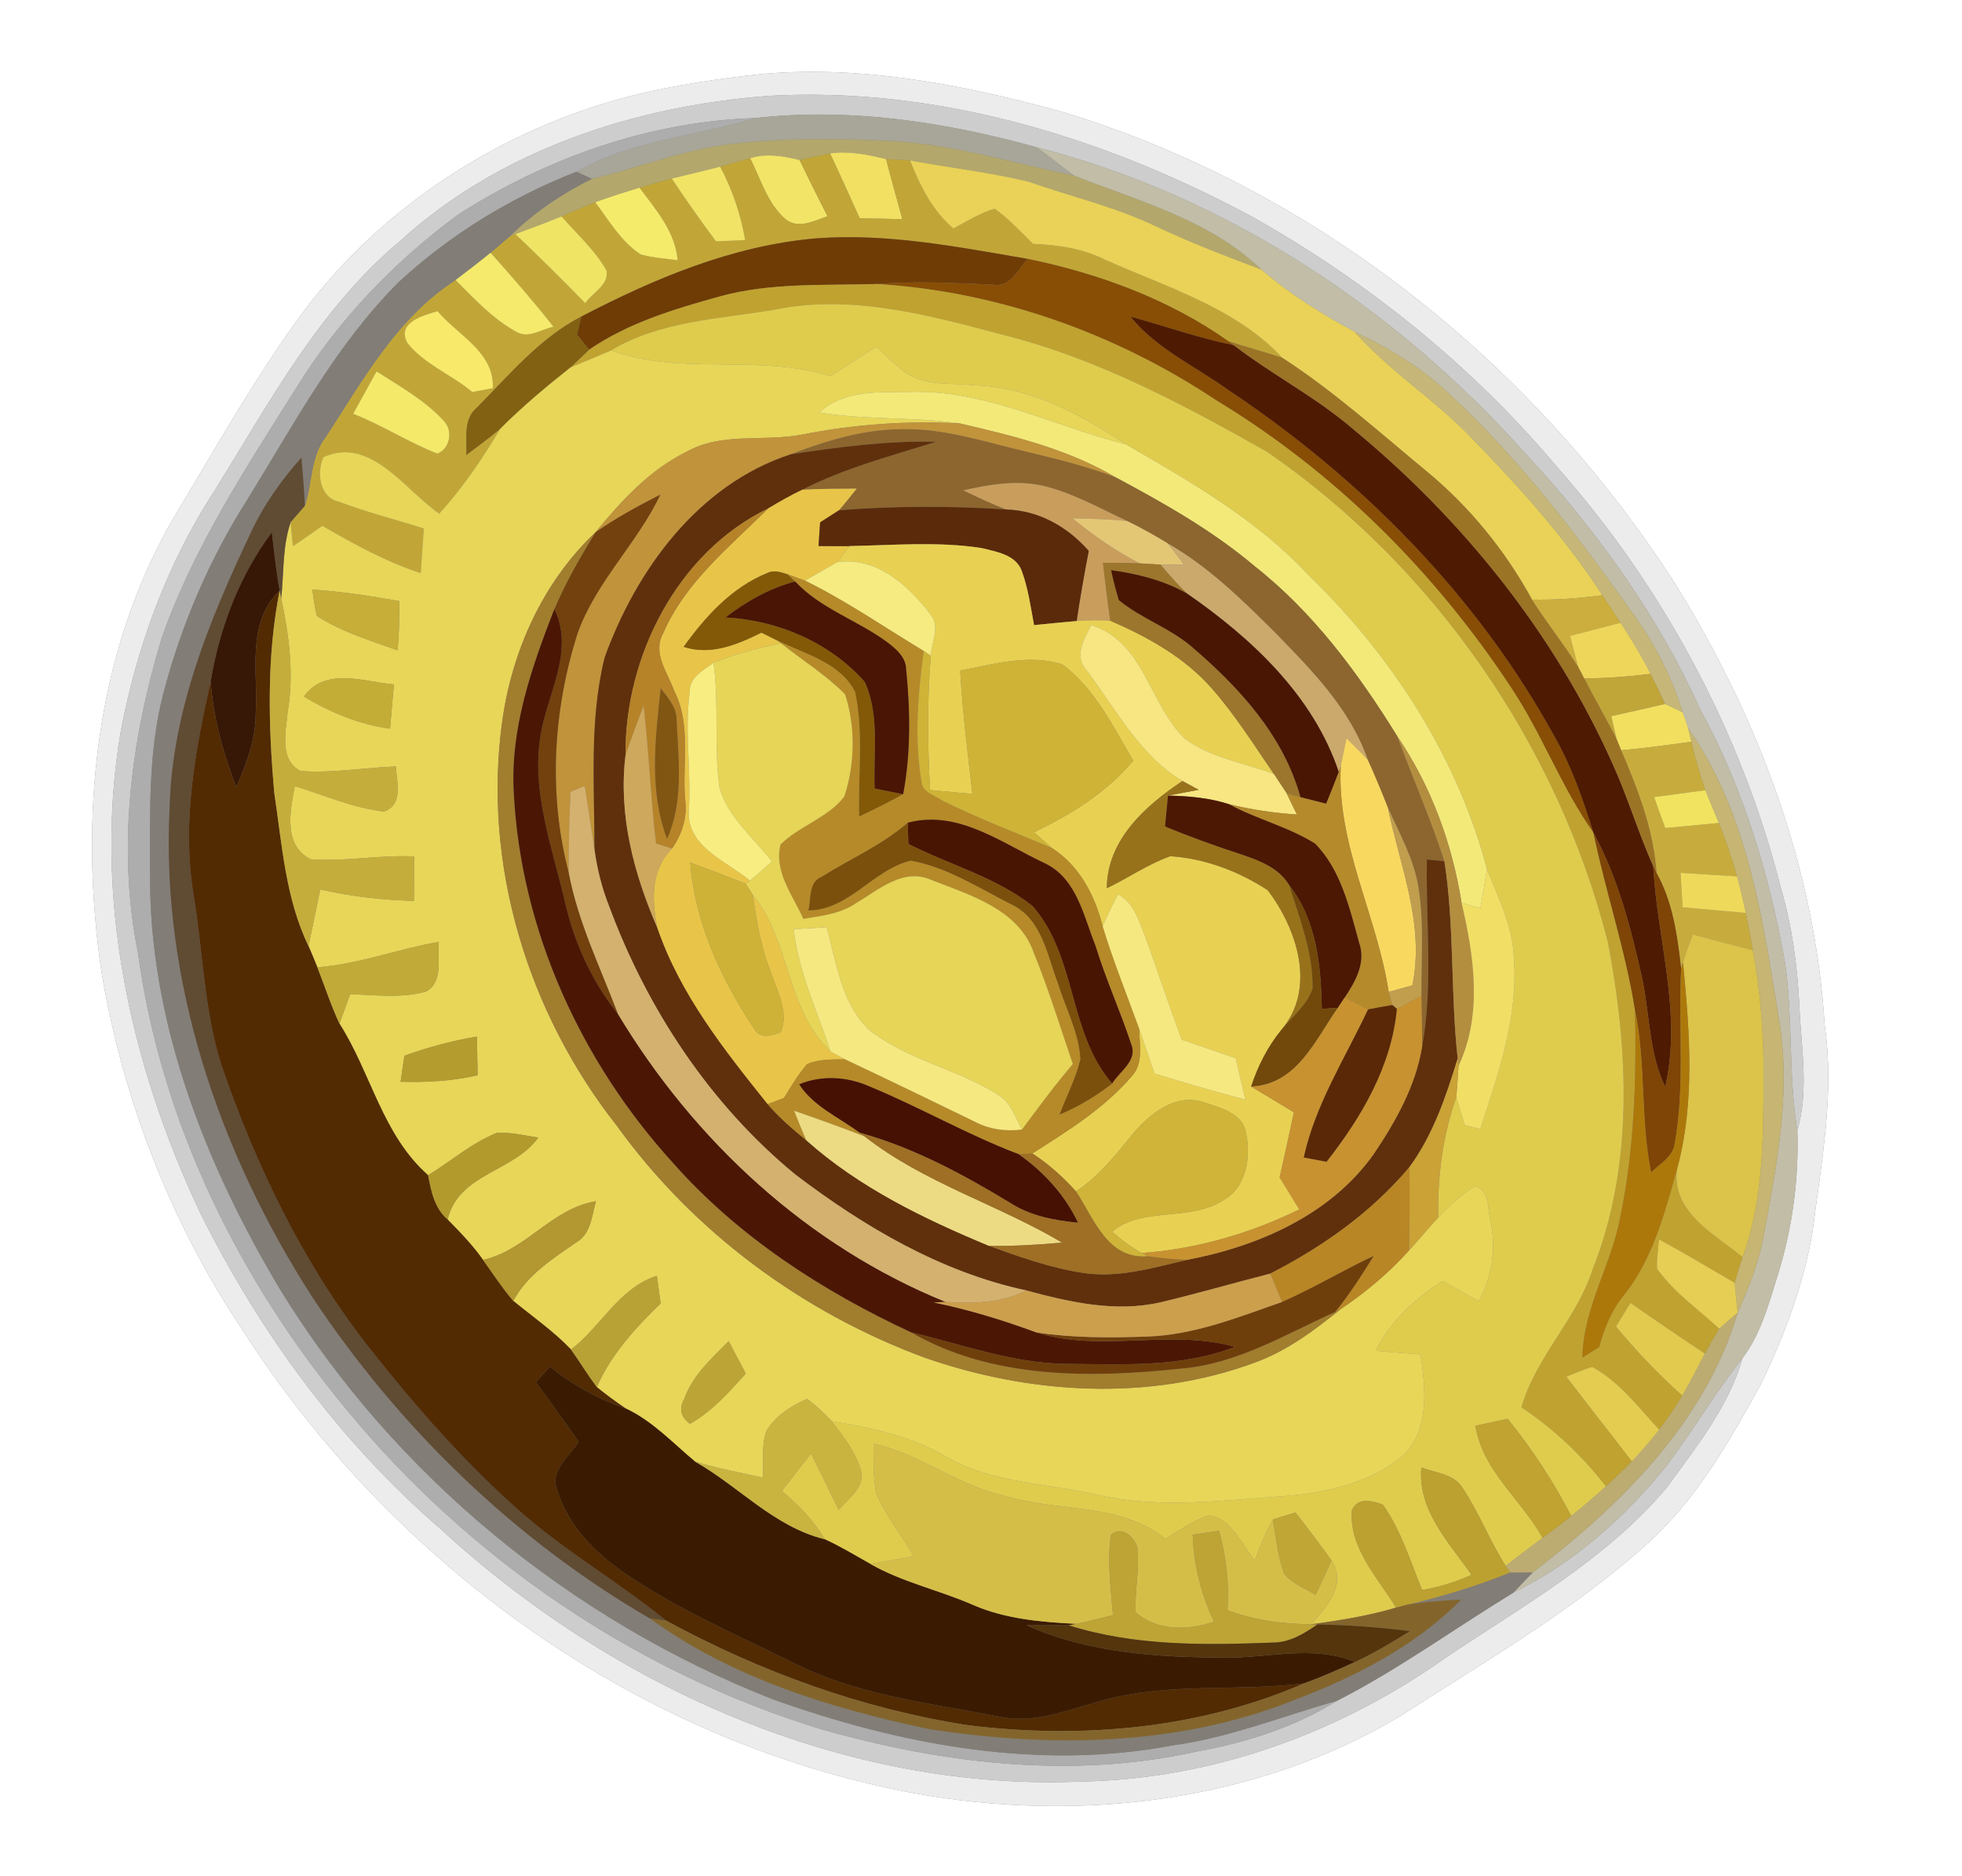 <?xml version="1.0" encoding="UTF-8" ?>
<!DOCTYPE svg PUBLIC "-//W3C//DTD SVG 1.1//EN" "http://www.w3.org/Graphics/SVG/1.1/DTD/svg11.dtd">
<svg width="250pt" height="239pt" viewBox="0 0 250 239" version="1.1" xmlns="http://www.w3.org/2000/svg">
<rect x="0" y="0" width="250" height="239" fill="#808080" stroke="none"/>
<g id="#ffffffff">
<path fill="#ffffff" opacity="1.00" d=" M 0.00 0.00 L 250.00 0.00 L 250.00 239.00 L 0.00 239.00 L 0.00 0.00 M 97.41 9.40 C 91.63 9.99 85.87 10.86 80.23 12.26 C 63.88 16.52 48.86 26.15 38.68 39.68 C 32.51 48.06 27.43 57.16 22.08 66.05 C 12.02 83.43 10.04 104.40 12.96 123.97 C 15.69 140.06 21.70 155.64 30.77 169.22 C 49.94 199.26 81.30 221.96 116.56 228.47 C 137.54 232.25 160.10 229.61 178.56 218.54 C 189.21 211.65 200.29 205.28 209.77 196.78 C 216.10 191.15 220.32 183.68 224.37 176.35 C 227.34 170.21 229.79 163.71 230.95 156.96 C 232.05 148.22 233.80 139.41 232.50 130.58 C 231.28 110.64 224.01 91.40 213.53 74.51 C 195.35 46.15 167.31 23.81 134.89 14.12 C 122.73 10.81 110.07 8.34 97.41 9.40 Z" />
</g>
<g id="#ecececff">
<path fill="#ececec" opacity="1.00" d=" M 97.41 9.40 C 110.07 8.34 122.73 10.81 134.89 14.12 C 167.31 23.81 195.35 46.15 213.53 74.51 C 224.01 91.40 231.28 110.64 232.50 130.58 C 233.80 139.41 232.05 148.22 230.95 156.96 C 229.79 163.71 227.34 170.21 224.37 176.35 C 220.32 183.68 216.10 191.15 209.77 196.78 C 200.29 205.28 189.21 211.65 178.56 218.54 C 160.10 229.61 137.54 232.25 116.56 228.47 C 81.30 221.96 49.94 199.26 30.77 169.22 C 21.70 155.64 15.69 140.06 12.96 123.97 C 10.04 104.40 12.02 83.43 22.08 66.05 C 27.43 57.16 32.51 48.06 38.68 39.68 C 48.86 26.15 63.88 16.52 80.23 12.26 C 85.87 10.86 91.63 9.99 97.41 9.40 M 50.83 30.84 C 40.65 39.40 34.32 51.29 27.40 62.41 C 21.33 71.71 17.43 82.34 15.38 93.23 C 11.83 114.10 16.57 135.60 25.52 154.54 C 33.08 169.73 43.30 183.71 56.18 194.82 C 78.17 215.05 107.78 228.30 138.00 226.96 C 154.52 226.64 170.76 220.74 184.19 211.20 C 194.03 204.58 204.72 198.67 212.43 189.45 C 216.15 184.32 220.27 179.21 222.04 173.02 C 224.35 169.95 225.36 166.19 226.48 162.58 C 228.36 156.61 229.22 150.31 229.02 144.06 C 230.53 138.81 229.49 133.34 229.27 128.00 C 229.02 122.97 228.33 117.95 226.92 113.11 C 221.89 93.33 211.95 74.82 198.45 59.55 C 187.57 46.59 174.20 35.84 159.47 27.57 C 140.70 17.50 119.43 11.00 97.97 12.21 C 80.90 13.50 63.63 19.11 50.83 30.84 Z" />
</g>
<g id="#cdcdcdff">
<path fill="#cdcdcd" opacity="1.00" d=" M 50.83 30.84 C 63.63 19.11 80.90 13.50 97.97 12.21 C 119.43 11.00 140.70 17.50 159.47 27.57 C 174.20 35.84 187.57 46.59 198.45 59.55 C 211.95 74.82 221.89 93.33 226.92 113.11 C 228.33 117.95 229.02 122.97 229.27 128.00 C 229.49 133.34 230.53 138.81 229.02 144.06 C 227.86 136.99 228.47 129.78 227.46 122.70 C 225.47 111.51 222.17 100.46 216.68 90.46 C 211.24 78.32 203.33 67.41 194.30 57.70 C 177.81 39.27 156.19 24.94 132.12 18.77 C 120.50 15.54 108.29 13.68 96.23 15.04 C 82.76 15.47 69.61 20.12 58.33 27.37 C 50.14 33.41 42.96 40.92 37.63 49.61 C 31.23 59.79 24.51 69.99 20.56 81.43 C 16.68 94.32 14.89 108.11 17.59 121.42 C 20.52 142.94 30.45 163.12 44.27 179.72 C 59.92 198.68 81.12 213.11 104.67 220.31 C 120.05 224.68 136.49 226.67 152.26 223.19 C 158.61 222.05 164.85 220.11 170.36 216.68 C 178.20 212.68 185.32 207.48 192.82 202.91 C 200.57 199.11 207.16 193.25 212.52 186.53 C 215.81 182.11 218.62 177.35 222.04 173.02 C 220.27 179.21 216.15 184.32 212.43 189.45 C 204.72 198.67 194.03 204.58 184.19 211.20 C 170.76 220.74 154.52 226.64 138.00 226.96 C 107.78 228.30 78.17 215.05 56.18 194.82 C 43.30 183.71 33.08 169.73 25.52 154.54 C 16.57 135.60 11.83 114.10 15.38 93.23 C 17.43 82.34 21.33 71.71 27.40 62.41 C 34.32 51.29 40.65 39.40 50.83 30.84 Z" />
</g>
<g id="#a8a698ff">
<path fill="#a8a698" opacity="1.00" d=" M 96.23 15.04 C 108.29 13.68 120.50 15.54 132.12 18.77 C 133.73 19.93 135.26 21.20 136.87 22.37 C 128.95 20.77 121.16 18.26 113.03 17.94 C 106.43 17.64 99.79 17.58 93.21 18.34 C 87.10 19.04 81.37 21.41 75.41 22.78 C 74.92 22.55 73.94 22.10 73.45 21.88 C 80.44 17.83 88.66 17.40 96.23 15.04 Z" />
</g>
<g id="#adadadff">
<path fill="#adadad" opacity="1.00" d=" M 58.33 27.37 C 69.61 20.12 82.76 15.47 96.23 15.04 C 88.66 17.40 80.44 17.83 73.45 21.88 C 65.16 25.12 57.42 29.84 50.87 35.88 C 42.84 43.86 37.50 53.97 31.60 63.51 C 26.70 71.19 23.07 79.66 20.78 88.47 C 18.90 95.82 19.11 103.47 19.12 110.99 C 18.92 130.02 26.12 148.30 35.77 164.41 C 50.26 187.94 72.71 206.36 98.40 216.46 C 114.60 222.27 132.29 225.62 149.42 222.36 C 156.63 221.39 163.40 218.63 170.36 216.68 C 164.85 220.11 158.61 222.05 152.26 223.19 C 136.49 226.67 120.05 224.68 104.67 220.31 C 81.12 213.11 59.92 198.68 44.27 179.72 C 30.45 163.12 20.52 142.94 17.59 121.42 C 14.89 108.11 16.68 94.32 20.56 81.43 C 24.51 69.99 31.23 59.79 37.63 49.61 C 42.96 40.92 50.14 33.41 58.33 27.37 Z" />
</g>
<g id="#b3a76cff">
<path fill="#b3a76c" opacity="1.00" d=" M 75.41 22.78 C 81.37 21.41 87.10 19.04 93.21 18.34 C 99.79 17.58 106.43 17.64 113.03 17.94 C 121.16 18.26 128.95 20.77 136.87 22.37 C 145.14 25.64 154.17 28.01 160.74 34.35 C 156.22 32.64 151.70 30.92 147.33 28.85 C 142.13 26.35 136.49 25.05 131.08 23.15 C 126.10 21.94 120.99 21.38 115.96 20.44 C 114.94 20.37 113.92 20.32 112.91 20.27 C 110.57 19.70 108.17 19.21 105.76 19.54 C 104.46 19.80 103.18 20.10 101.89 20.39 C 99.82 19.89 97.66 19.49 95.58 20.16 C 94.30 20.50 93.04 20.89 91.76 21.23 C 89.72 21.77 87.65 22.23 85.60 22.75 C 84.22 23.11 82.85 23.50 81.48 23.91 C 79.59 24.49 77.71 25.08 75.85 25.76 C 74.40 26.32 72.97 26.97 71.54 27.57 C 69.60 28.39 67.63 29.09 65.66 29.82 L 64.96 30.11 C 68.01 27.10 71.58 24.68 75.41 22.78 Z" />
</g>
<g id="#f2e466ff">
<path fill="#f2e466" opacity="1.00" d=" M 95.58 20.16 C 97.66 19.49 99.82 19.89 101.89 20.39 C 103.04 22.80 104.25 25.18 105.45 27.56 C 103.78 28.09 101.85 29.21 100.19 28.01 C 97.80 26.03 96.94 22.84 95.58 20.16 Z" />
</g>
<g id="#f1e062ff">
<path fill="#f1e062" opacity="1.00" d=" M 105.76 19.54 C 108.17 19.21 110.57 19.70 112.91 20.27 C 113.57 22.83 114.28 25.38 114.99 27.92 C 113.17 27.88 111.35 27.85 109.54 27.81 C 108.30 25.04 107.04 22.28 105.76 19.54 Z" />
</g>
<g id="#c2bda7ff">
<path fill="#c2bda7" opacity="1.00" d=" M 132.12 18.77 C 156.19 24.94 177.81 39.27 194.30 57.70 C 203.33 67.41 211.24 78.32 216.68 90.46 C 222.17 100.46 225.47 111.51 227.46 122.70 C 228.47 129.78 227.86 136.99 229.02 144.06 C 229.22 150.31 228.36 156.61 226.48 162.58 C 225.36 166.19 224.35 169.95 222.04 173.02 C 218.62 177.35 215.81 182.11 212.52 186.53 C 207.16 193.25 200.57 199.11 192.82 202.91 C 193.66 202.05 194.47 201.17 195.31 200.32 C 206.57 191.74 217.27 181.17 221.42 167.25 C 222.81 164.08 224.12 160.86 224.73 157.44 C 226.39 148.46 228.23 139.28 226.72 130.14 C 224.64 117.30 222.77 103.68 215.11 92.78 C 214.94 92.28 214.59 91.27 214.42 90.77 C 213.06 86.44 211.05 82.32 208.40 78.63 C 201.27 68.58 193.83 58.63 184.74 50.25 C 181.22 46.86 177.00 44.33 172.60 42.26 C 168.40 40.01 164.35 37.47 160.74 34.35 C 154.17 28.01 145.14 25.64 136.87 22.37 C 135.26 21.20 133.73 19.93 132.12 18.77 Z" />
</g>
<g id="#c1a637ff">
<path fill="#c1a637" opacity="1.00" d=" M 91.76 21.23 C 93.04 20.89 94.30 20.50 95.58 20.16 C 96.94 22.84 97.80 26.03 100.19 28.01 C 101.85 29.21 103.78 28.09 105.45 27.56 C 104.25 25.18 103.04 22.80 101.89 20.39 C 103.18 20.10 104.46 19.80 105.76 19.54 C 107.04 22.28 108.30 25.04 109.54 27.81 C 111.35 27.85 113.17 27.88 114.99 27.92 C 114.28 25.38 113.57 22.83 112.91 20.27 C 113.92 20.32 114.94 20.37 115.96 20.44 C 117.23 23.66 118.80 26.83 121.48 29.11 C 123.19 28.20 124.87 27.14 126.74 26.58 C 128.56 27.87 130.05 29.53 131.63 31.07 C 134.79 31.19 137.96 31.66 140.82 33.09 C 148.64 36.60 157.40 39.16 163.41 45.60 C 161.13 44.83 158.81 44.22 156.53 43.48 C 148.95 38.12 140.00 34.84 130.94 32.98 C 122.03 31.46 113.03 29.67 103.94 30.37 C 93.34 31.29 83.41 35.47 74.07 40.33 C 68.78 43.07 64.91 47.74 60.79 51.91 C 58.96 53.41 59.52 55.89 59.42 57.96 C 60.88 56.87 62.34 55.79 63.74 54.63 C 61.47 58.45 58.96 62.13 55.97 65.44 C 51.62 62.45 47.21 55.50 41.22 58.24 C 40.30 60.19 40.71 63.42 43.19 63.92 C 46.72 65.27 50.40 66.18 54.00 67.33 C 53.88 69.22 53.74 71.12 53.61 73.02 C 49.18 71.56 45.09 69.31 41.07 66.99 C 39.82 67.85 38.60 68.75 37.33 69.57 C 37.21 68.55 37.11 67.53 37.04 66.51 C 37.49 65.99 38.40 64.95 38.85 64.43 C 39.82 61.52 39.56 58.16 41.52 55.66 C 46.24 48.42 50.58 40.49 58.05 35.68 C 60.44 38.06 62.77 40.62 65.77 42.26 C 67.31 43.20 68.98 41.94 70.53 41.63 C 67.97 38.38 65.26 35.27 62.51 32.20 C 63.33 31.51 64.14 30.80 64.96 30.11 L 65.66 29.82 C 68.69 32.70 71.66 35.63 74.57 38.62 C 75.46 37.29 77.70 36.26 77.26 34.42 C 75.77 31.82 73.50 29.80 71.54 27.57 C 72.97 26.97 74.40 26.32 75.85 25.76 C 77.60 28.11 79.14 30.78 81.63 32.41 C 83.16 32.84 84.76 32.94 86.34 33.15 C 86.04 29.51 83.57 26.71 81.48 23.91 C 82.85 23.50 84.22 23.11 85.60 22.75 C 87.40 25.47 89.29 28.13 91.23 30.75 C 92.47 30.70 93.71 30.64 94.95 30.58 C 94.39 27.32 93.32 24.16 91.76 21.23 M 51.95 43.75 C 54.10 46.42 57.55 47.74 60.18 49.94 C 60.83 49.82 62.14 49.58 62.79 49.46 C 63.04 44.87 58.33 42.71 55.76 39.65 C 53.88 40.17 50.43 41.14 51.95 43.75 M 45.00 52.72 C 48.70 54.15 52.04 56.37 55.74 57.79 C 57.38 57.14 57.75 54.81 56.53 53.60 C 54.12 50.97 50.95 49.23 47.98 47.31 C 46.98 49.11 45.99 50.92 45.00 52.72 Z" />
</g>
<g id="#e9d257ff">
<path fill="#e9d257" opacity="1.00" d=" M 115.96 20.44 C 120.99 21.38 126.10 21.94 131.08 23.15 C 136.49 25.05 142.13 26.35 147.33 28.85 C 151.70 30.92 156.22 32.64 160.74 34.35 C 164.35 37.47 168.40 40.01 172.60 42.26 C 177.04 47.26 182.75 50.86 187.38 55.65 C 193.48 61.93 199.42 68.45 204.18 75.83 C 201.20 76.23 198.21 76.45 195.21 76.39 C 191.82 70.19 187.31 64.63 181.87 60.12 C 175.83 55.14 170.00 49.87 163.41 45.60 C 157.40 39.16 148.64 36.60 140.82 33.09 C 137.96 31.66 134.79 31.19 131.63 31.07 C 130.05 29.53 128.56 27.87 126.74 26.58 C 124.87 27.14 123.19 28.20 121.48 29.11 C 118.80 26.83 117.23 23.66 115.96 20.44 Z" />
</g>
<g id="#827d76ff">
<path fill="#827d76" opacity="1.00" d=" M 50.87 35.88 C 57.42 29.84 65.16 25.12 73.45 21.88 C 73.94 22.10 74.92 22.55 75.41 22.78 C 71.58 24.68 68.01 27.10 64.96 30.11 C 64.14 30.80 63.33 31.51 62.51 32.20 C 61.05 33.39 59.55 34.54 58.05 35.68 C 50.58 40.49 46.24 48.42 41.52 55.66 C 39.56 58.16 39.82 61.52 38.85 64.43 C 38.75 62.38 38.59 60.33 38.41 58.29 C 35.82 61.20 33.54 64.41 31.91 67.96 C 26.69 78.97 21.90 90.61 21.61 102.96 C 20.48 125.02 27.93 146.81 39.77 165.21 C 50.80 181.85 65.54 196.18 82.84 206.21 C 93.26 213.79 105.83 217.63 118.30 220.27 C 133.74 222.68 150.10 222.48 164.80 216.63 C 172.61 213.67 180.27 209.80 186.19 203.78 C 183.90 203.91 181.61 204.05 179.35 204.43 C 183.80 203.38 188.18 202.06 192.42 200.33 C 193.14 200.33 194.59 200.32 195.31 200.32 C 194.47 201.17 193.66 202.05 192.82 202.91 C 185.32 207.48 178.20 212.68 170.36 216.68 C 163.40 218.63 156.63 221.39 149.42 222.36 C 132.29 225.62 114.60 222.27 98.40 216.46 C 72.71 206.36 50.26 187.94 35.77 164.41 C 26.12 148.30 18.92 130.02 19.12 110.99 C 19.11 103.47 18.90 95.82 20.78 88.47 C 23.07 79.66 26.70 71.19 31.60 63.51 C 37.50 53.97 42.84 43.86 50.87 35.88 Z" />
</g>
<g id="#f1e365ff">
<path fill="#f1e365" opacity="1.00" d=" M 85.60 22.75 C 87.65 22.23 89.72 21.77 91.76 21.23 C 93.32 24.16 94.39 27.32 94.95 30.58 C 93.71 30.64 92.47 30.70 91.23 30.75 C 89.29 28.13 87.40 25.47 85.60 22.75 Z" />
</g>
<g id="#f5eb6bff">
<path fill="#f5eb6b" opacity="1.00" d=" M 75.85 25.76 C 77.71 25.08 79.59 24.49 81.48 23.91 C 83.57 26.71 86.04 29.51 86.34 33.15 C 84.76 32.94 83.16 32.84 81.63 32.41 C 79.14 30.78 77.60 28.11 75.85 25.76 Z" />
</g>
<g id="#f0e465ff">
<path fill="#f0e465" opacity="1.00" d=" M 65.66 29.82 C 67.63 29.09 69.60 28.39 71.54 27.57 C 73.50 29.80 75.77 31.82 77.26 34.42 C 77.70 36.26 75.46 37.29 74.57 38.62 C 71.66 35.63 68.69 32.70 65.66 29.82 Z" />
</g>
<g id="#6f3c06ff">
<path fill="#6f3c06" opacity="1.00" d=" M 74.07 40.33 C 83.41 35.47 93.34 31.29 103.94 30.37 C 113.03 29.67 122.03 31.46 130.94 32.98 C 129.71 34.36 128.71 36.69 126.47 36.26 C 121.56 36.05 116.65 35.78 111.74 36.18 C 105.03 36.39 98.20 35.97 91.66 37.78 C 85.90 39.38 80.04 41.14 75.07 44.55 C 74.68 44.08 73.90 43.12 73.51 42.64 C 73.69 41.87 73.88 41.10 74.07 40.33 Z" />
</g>
<g id="#f5ea6bff">
<path fill="#f5ea6b" opacity="1.00" d=" M 58.05 35.68 C 59.55 34.54 61.05 33.39 62.51 32.20 C 65.26 35.27 67.97 38.38 70.53 41.63 C 68.98 41.94 67.31 43.20 65.77 42.26 C 62.77 40.62 60.44 38.06 58.05 35.68 Z" />
</g>
<g id="#884e05ff">
<path fill="#884e05" opacity="1.00" d=" M 126.47 36.26 C 128.71 36.69 129.71 34.36 130.94 32.98 C 140.00 34.84 148.95 38.12 156.53 43.48 L 157.21 43.98 C 152.74 43.08 148.44 41.54 144.05 40.34 C 147.34 44.40 152.18 46.59 156.35 49.57 C 173.41 60.91 188.30 75.93 198.16 93.98 C 200.33 97.78 201.73 101.93 203.04 106.09 C 198.90 100.26 196.47 93.45 192.49 87.52 C 182.82 72.84 170.06 60.13 154.99 51.01 C 142.14 42.46 127.18 37.13 111.74 36.18 C 116.65 35.78 121.56 36.05 126.47 36.26 Z" />
</g>
<g id="#c0a230ff">
<path fill="#c0a230" opacity="1.00" d=" M 91.66 37.78 C 98.20 35.97 105.03 36.39 111.74 36.18 C 127.18 37.13 142.14 42.46 154.99 51.01 C 170.06 60.13 182.82 72.84 192.49 87.52 C 196.47 93.45 198.90 100.26 203.04 106.09 C 204.61 113.68 207.13 121.05 208.34 128.72 C 208.52 137.46 208.26 146.27 206.50 154.86 C 205.39 161.04 201.75 166.56 201.63 172.95 C 202.34 172.50 203.06 172.05 203.77 171.61 C 204.40 169.21 205.37 166.89 206.95 164.96 C 210.60 160.38 212.09 154.59 213.66 149.06 C 213.08 154.56 218.47 157.21 222.05 160.17 C 221.69 161.25 221.35 162.33 221.04 163.43 C 217.83 161.57 214.65 159.66 211.39 157.89 C 211.29 159.14 211.08 160.38 211.14 161.64 C 213.29 164.65 216.38 166.81 219.08 169.29 C 218.42 170.32 217.83 171.38 217.25 172.45 C 214.06 170.34 210.89 168.18 207.75 165.99 C 207.14 166.99 206.52 167.99 205.91 168.99 C 208.50 172.13 211.33 175.08 214.37 177.80 C 213.46 179.29 212.48 180.74 211.42 182.14 C 208.77 179.29 206.36 176.03 202.88 174.14 C 201.76 174.48 200.68 174.94 199.59 175.38 C 202.34 179.00 205.17 182.57 207.94 186.18 C 206.87 187.28 205.77 188.34 204.64 189.37 C 201.60 185.46 197.98 182.03 193.86 179.29 C 195.71 172.84 200.88 168.10 202.93 161.73 C 208.21 148.49 207.51 133.73 204.87 119.98 C 198.47 94.91 182.77 72.26 161.47 57.57 C 150.89 51.59 140.01 45.76 128.15 42.75 C 118.58 40.21 108.53 37.39 98.59 39.47 C 91.55 40.66 84.15 40.87 77.85 44.64 C 76.15 45.40 74.42 46.07 72.71 46.80 C 73.50 46.06 74.27 45.29 75.07 44.55 C 80.04 41.14 85.90 39.38 91.66 37.78 Z" />
</g>
<g id="#dfcc4dff">
<path fill="#dfcc4d" opacity="1.00" d=" M 98.59 39.47 C 108.53 37.39 118.58 40.21 128.15 42.75 C 140.01 45.76 150.89 51.59 161.47 57.57 C 182.77 72.26 198.47 94.91 204.87 119.98 C 207.51 133.73 208.21 148.49 202.93 161.73 C 200.88 168.10 195.71 172.84 193.86 179.29 C 197.98 182.03 201.60 185.46 204.64 189.37 C 203.20 190.67 201.72 191.93 200.21 193.14 C 197.93 188.75 195.23 184.59 192.10 180.76 C 190.73 181.05 189.36 181.34 188.00 181.64 C 188.92 187.40 193.87 191.05 196.56 195.93 C 194.98 197.10 193.42 198.29 191.86 199.49 C 189.80 196.29 188.47 192.69 186.35 189.54 C 185.24 187.74 182.89 187.65 181.11 186.96 C 180.63 192.43 184.62 196.49 187.50 200.63 C 185.50 201.56 183.38 202.19 181.21 202.57 C 179.69 198.89 178.54 194.97 176.21 191.70 C 174.86 191.18 172.97 190.71 172.26 192.41 C 171.87 197.20 175.56 200.98 177.88 204.81 C 174.36 205.86 170.72 206.44 167.08 206.93 C 169.04 204.69 171.66 201.90 169.66 198.80 C 168.20 196.72 166.62 194.72 165.08 192.69 C 164.36 192.92 162.91 193.36 162.19 193.58 C 161.24 195.25 160.55 197.04 159.88 198.83 C 158.19 196.75 156.97 193.45 154.02 193.06 C 152.02 193.73 150.28 194.96 148.50 196.06 C 142.71 191.39 134.93 192.66 128.19 190.61 C 122.18 189.36 117.29 185.25 111.30 183.92 C 111.34 186.03 111.21 188.18 111.66 190.26 C 112.88 193.13 114.89 195.58 116.44 198.28 C 114.59 198.61 112.74 198.93 110.89 199.24 C 108.96 198.16 107.07 197.00 105.06 196.09 C 103.70 193.68 101.71 191.74 99.63 189.95 C 100.86 188.35 102.10 186.75 103.35 185.16 C 104.54 187.55 105.69 189.96 106.86 192.36 C 108.10 190.88 110.36 189.45 109.66 187.21 C 108.96 184.90 107.43 182.95 105.98 181.06 C 110.97 181.90 116.02 182.94 120.44 185.52 C 126.43 189.05 133.58 188.94 140.17 190.51 C 147.93 192.24 155.87 191.13 163.69 190.60 C 168.95 190.19 174.47 188.95 178.66 185.56 C 182.21 182.21 181.67 176.93 181.00 172.55 C 179.10 172.40 177.20 172.25 175.30 172.08 C 177.17 168.30 180.32 165.44 183.83 163.19 C 185.35 164.06 186.89 164.93 188.42 165.79 C 190.11 162.68 190.66 159.11 189.95 155.64 C 189.51 154.09 189.86 151.70 187.96 151.11 C 186.19 152.18 184.68 153.62 183.26 155.10 C 183.15 149.89 183.83 144.69 185.57 139.76 C 185.91 140.95 186.27 142.14 186.65 143.33 C 187.14 143.46 188.13 143.72 188.62 143.84 C 190.92 136.76 193.51 129.50 192.89 121.92 C 192.75 117.94 190.90 114.36 189.47 110.73 C 185.67 96.39 177.34 83.53 166.73 73.27 C 160.17 66.20 151.71 61.39 143.45 56.60 C 137.65 52.72 131.16 49.26 124.03 49.08 C 121.02 48.72 117.53 49.26 115.03 47.19 C 113.83 46.27 112.76 45.20 111.67 44.16 C 109.70 45.41 107.75 46.67 105.79 47.92 C 96.67 45.02 86.91 47.93 77.85 44.64 C 84.15 40.87 91.55 40.66 98.59 39.47 Z" />
</g>
<g id="#f8e96aff">
<path fill="#f8e96a" opacity="1.00" d=" M 51.95 43.75 C 50.43 41.14 53.88 40.17 55.76 39.65 C 58.33 42.71 63.04 44.87 62.79 49.46 C 62.14 49.58 60.83 49.82 60.18 49.94 C 57.55 47.74 54.10 46.42 51.95 43.75 Z" />
</g>
<g id="#826112ff">
<path fill="#826112" opacity="1.00" d=" M 60.79 51.91 C 64.91 47.74 68.78 43.07 74.07 40.33 C 73.88 41.10 73.69 41.87 73.51 42.64 C 73.90 43.12 74.68 44.08 75.07 44.55 C 74.27 45.29 73.50 46.06 72.71 46.80 C 69.60 49.27 66.54 51.81 63.74 54.63 C 62.34 55.79 60.88 56.87 59.42 57.96 C 59.52 55.89 58.96 53.41 60.79 51.91 Z" />
</g>
<g id="#4f1a02ff">
<path fill="#4f1a02" opacity="1.00" d=" M 144.05 40.34 C 148.44 41.54 152.74 43.08 157.21 43.98 C 162.11 47.74 167.66 50.58 172.36 54.62 C 186.38 66.16 198.09 80.75 205.51 97.38 C 207.43 101.63 208.77 106.11 210.66 110.37 C 211.16 119.74 214.37 129.04 212.18 138.46 C 210.11 134.19 210.22 129.36 209.28 124.80 C 207.85 118.38 206.20 111.92 203.04 106.09 C 201.73 101.93 200.33 97.78 198.16 93.98 C 188.30 75.93 173.41 60.91 156.35 49.57 C 152.18 46.59 147.34 44.40 144.05 40.34 Z" />
</g>
<g id="#c6b779ff">
<path fill="#c6b779" opacity="1.00" d=" M 172.60 42.26 C 177.00 44.33 181.22 46.86 184.74 50.25 C 193.83 58.63 201.27 68.58 208.40 78.63 C 211.05 82.32 213.06 86.44 214.42 90.77 C 213.86 90.50 212.74 89.96 212.17 89.69 C 211.57 88.40 210.96 87.11 210.32 85.85 C 209.17 83.60 207.87 81.45 206.49 79.34 C 205.73 78.16 204.95 77.00 204.18 75.83 C 199.42 68.45 193.48 61.93 187.38 55.65 C 182.75 50.86 177.04 47.26 172.60 42.26 Z" />
</g>
<g id="#9c7426ff">
<path fill="#9c7426" opacity="1.00" d=" M 156.53 43.48 C 158.81 44.22 161.13 44.83 163.41 45.60 C 170.00 49.87 175.83 55.14 181.87 60.12 C 187.31 64.63 191.82 70.19 195.21 76.39 C 197.08 79.32 199.25 82.04 201.11 84.97 C 201.30 85.34 201.68 86.07 201.87 86.43 C 203.21 89.01 204.65 91.54 205.99 94.13 C 206.14 94.50 206.44 95.23 206.59 95.59 C 208.72 100.60 210.73 105.74 211.09 111.23 L 210.66 110.37 C 208.77 106.11 207.43 101.63 205.51 97.38 C 198.09 80.75 186.38 66.16 172.36 54.62 C 167.66 50.58 162.11 47.74 157.21 43.98 L 156.53 43.48 Z" />
</g>
<g id="#e7d658ff">
<path fill="#e7d658" opacity="1.00" d=" M 105.79 47.92 C 107.75 46.67 109.70 45.41 111.67 44.16 C 112.76 45.20 113.83 46.27 115.03 47.19 C 117.53 49.26 121.02 48.72 124.03 49.08 C 131.16 49.26 137.65 52.72 143.45 56.60 C 134.30 54.33 125.60 49.62 115.97 49.93 C 112.01 49.99 107.55 49.62 104.42 52.55 C 110.33 53.54 116.36 53.07 122.28 53.94 C 115.58 53.58 108.86 54.05 102.28 55.35 C 97.38 56.33 92.01 55.00 87.47 57.56 C 82.75 59.88 79.16 63.82 75.87 67.82 C 69.19 74.15 65.23 82.89 63.99 91.94 C 61.47 110.16 67.26 129.04 78.59 143.41 C 88.32 156.92 102.25 167.22 117.84 172.97 C 131.26 177.65 146.37 178.57 159.84 173.61 C 163.96 172.13 167.48 169.48 170.85 166.77 C 174.03 164.64 176.97 162.16 179.53 159.32 C 180.79 157.93 181.99 156.49 183.26 155.10 C 184.68 153.62 186.19 152.18 187.96 151.11 C 189.86 151.70 189.51 154.09 189.95 155.64 C 190.66 159.11 190.11 162.68 188.42 165.79 C 186.89 164.93 185.35 164.06 183.83 163.19 C 180.32 165.44 177.17 168.30 175.30 172.08 C 177.20 172.25 179.10 172.40 181.00 172.55 C 181.67 176.93 182.21 182.21 178.66 185.56 C 174.47 188.95 168.95 190.19 163.69 190.60 C 155.87 191.13 147.93 192.24 140.17 190.51 C 133.58 188.94 126.43 189.05 120.44 185.52 C 116.02 182.94 110.97 181.90 105.98 181.06 C 105.00 180.04 103.98 179.04 102.83 178.22 C 100.79 179.12 98.72 180.41 97.61 182.41 C 97.01 184.28 97.30 186.31 97.22 188.25 C 94.32 187.63 91.41 187.06 88.57 186.21 C 85.72 183.84 83.15 181.04 79.73 179.44 C 78.46 178.58 77.22 177.67 76.04 176.71 C 77.87 172.56 80.95 169.18 84.18 166.06 C 84.06 165.18 83.82 163.42 83.70 162.54 C 78.86 164.08 76.60 169.00 72.76 171.93 C 70.54 169.60 67.88 167.76 65.40 165.73 C 67.20 162.39 70.42 160.37 73.43 158.27 C 75.31 157.20 75.40 154.89 75.94 153.04 C 70.33 153.93 67.04 159.30 61.55 160.51 C 60.23 158.63 58.63 156.99 57.03 155.36 C 58.46 149.48 65.39 149.34 68.59 144.93 C 66.84 144.66 65.09 144.22 63.30 144.33 C 60.10 145.61 57.47 147.94 54.55 149.72 C 48.71 144.58 47.30 136.75 43.26 130.42 C 43.71 129.17 44.16 127.91 44.61 126.66 C 47.84 126.75 51.17 127.21 54.33 126.31 C 56.55 124.99 55.69 122.09 55.92 119.99 C 50.72 120.91 45.73 122.83 40.44 123.24 C 40.08 122.33 39.70 121.42 39.31 120.53 C 39.82 118.12 40.32 115.71 40.81 113.31 C 44.72 114.21 48.72 114.67 52.74 114.77 C 52.75 112.89 52.77 111.00 52.78 109.12 C 48.38 108.88 44.00 109.81 39.62 109.48 C 36.05 107.74 36.95 103.29 37.57 100.15 C 41.33 101.31 45.01 102.93 48.94 103.39 C 51.43 102.47 50.55 99.63 50.44 97.64 C 46.39 97.80 42.34 98.53 38.29 98.23 C 35.54 96.78 36.43 93.20 36.65 90.70 C 37.49 85.88 36.84 80.99 35.83 76.25 C 36.18 73.00 35.97 69.64 37.04 66.51 C 37.11 67.53 37.21 68.55 37.33 69.57 C 38.60 68.75 39.82 67.85 41.07 66.99 C 45.09 69.31 49.18 71.56 53.61 73.02 C 53.74 71.12 53.88 69.22 54.00 67.33 C 50.40 66.18 46.72 65.27 43.19 63.92 C 40.71 63.42 40.30 60.19 41.22 58.24 C 47.21 55.50 51.62 62.45 55.97 65.44 C 58.96 62.13 61.47 58.45 63.74 54.63 C 66.54 51.81 69.60 49.27 72.71 46.80 C 74.42 46.07 76.15 45.40 77.85 44.64 C 86.91 47.93 96.67 45.02 105.79 47.92 M 39.80 75.11 C 39.94 76.23 40.13 77.35 40.36 78.46 C 43.51 80.49 47.15 81.59 50.66 82.85 C 50.85 80.77 50.91 78.67 50.87 76.58 C 47.20 75.92 43.51 75.36 39.80 75.11 M 38.73 88.74 C 42.10 90.77 45.78 92.29 49.70 92.83 C 49.86 90.95 50.03 89.07 50.19 87.20 C 46.35 86.85 41.47 84.93 38.73 88.74 M 51.53 134.50 C 51.37 135.60 51.21 136.71 51.04 137.81 C 54.33 137.92 57.64 137.72 60.86 136.99 C 60.83 135.34 60.80 133.70 60.77 132.06 C 57.62 132.59 54.53 133.41 51.53 134.50 M 87.17 178.25 C 86.49 179.49 86.74 180.54 87.92 181.39 C 90.74 179.82 92.87 177.35 95.03 175.00 C 94.30 173.62 93.57 172.24 92.85 170.87 C 90.66 173.06 88.23 175.25 87.17 178.25 Z" />
</g>
<g id="#f4e969ff">
<path fill="#f4e969" opacity="1.00" d=" M 45.00 52.72 C 45.99 50.92 46.98 49.11 47.98 47.31 C 50.95 49.23 54.12 50.97 56.53 53.60 C 57.75 54.81 57.38 57.14 55.74 57.79 C 52.04 56.37 48.70 54.15 45.00 52.72 Z" />
</g>
<g id="#f3e979ff">
<path fill="#f3e979" opacity="1.00" d=" M 104.42 52.55 C 107.55 49.62 112.01 49.99 115.97 49.93 C 125.60 49.62 134.30 54.33 143.45 56.60 C 151.71 61.39 160.17 66.20 166.73 73.27 C 177.34 83.53 185.67 96.39 189.47 110.73 C 189.22 112.39 188.93 114.05 188.64 115.71 C 187.83 115.49 187.03 115.26 186.24 115.04 C 185.04 107.48 182.37 100.16 178.05 93.81 C 173.08 85.78 167.36 78.03 159.89 72.15 C 154.51 67.60 148.36 64.13 142.17 60.82 C 136.09 57.22 129.10 55.52 122.28 53.94 C 116.36 53.07 110.33 53.54 104.42 52.55 Z" />
</g>
<g id="#c1933aff">
<path fill="#c1933a" opacity="1.00" d=" M 102.28 55.35 C 108.86 54.05 115.58 53.58 122.28 53.94 C 129.10 55.52 136.09 57.22 142.17 60.82 C 138.32 59.37 134.31 58.39 130.31 57.44 C 125.26 56.24 120.23 54.57 114.98 54.69 C 110.07 54.69 105.33 56.14 100.79 57.87 C 89.02 61.69 81.09 72.56 77.04 83.78 C 75.07 91.76 75.75 100.10 75.75 108.25 C 75.33 105.54 74.92 102.84 74.51 100.14 C 74.05 100.33 73.14 100.70 72.69 100.88 C 72.56 104.34 72.42 107.80 72.49 111.26 C 69.83 101.19 70.46 90.52 73.61 80.64 C 75.95 74.11 81.18 69.23 84.14 63.02 C 81.30 64.46 78.49 65.99 75.87 67.82 C 79.16 63.82 82.75 59.88 87.47 57.56 C 92.01 55.00 97.38 56.33 102.28 55.35 Z" />
</g>
<g id="#8c662eff">
<path fill="#8c662e" opacity="1.00" d=" M 100.79 57.87 C 105.33 56.14 110.07 54.69 114.98 54.69 C 120.23 54.57 125.26 56.24 130.31 57.44 C 134.31 58.39 138.32 59.37 142.17 60.82 C 148.36 64.13 154.51 67.60 159.89 72.15 C 167.36 78.03 173.08 85.78 178.05 93.81 C 180.01 99.13 182.32 104.33 184.05 109.73 C 183.49 109.67 182.38 109.56 181.82 109.50 C 181.65 117.44 182.65 125.44 181.21 133.31 C 181.22 131.17 181.13 129.03 181.12 126.89 C 181.06 122.29 181.48 117.65 180.74 113.08 C 180.17 109.43 178.32 106.19 176.83 102.86 C 176.02 100.82 175.19 98.80 174.28 96.80 C 172.04 90.32 167.13 85.37 162.45 80.57 C 158.25 76.39 153.96 72.18 148.78 69.22 C 147.11 68.19 145.39 67.24 143.63 66.38 C 140.14 64.76 136.74 62.82 132.98 61.91 C 129.59 61.11 126.10 61.72 122.76 62.47 C 124.56 63.34 126.36 64.20 128.23 64.91 C 121.13 64.44 113.99 64.45 106.90 65.01 C 107.68 64.11 108.42 63.18 109.16 62.25 C 106.85 62.26 104.54 62.26 102.23 62.39 C 107.62 59.62 113.51 58.10 119.27 56.28 C 113.07 56.13 106.91 56.95 100.79 57.87 Z" />
</g>
<g id="#60300cff">
<path fill="#60300c" opacity="1.00" d=" M 100.79 57.87 C 106.91 56.95 113.07 56.13 119.27 56.28 C 113.51 58.10 107.62 59.62 102.23 62.39 C 100.74 63.10 99.32 63.91 97.91 64.76 C 86.31 70.34 79.58 83.67 79.70 96.24 C 78.78 103.85 80.75 111.28 83.76 118.20 C 86.66 126.68 92.29 133.76 97.81 140.66 C 99.28 142.38 100.99 143.85 102.74 145.27 C 109.48 151.29 117.71 155.26 125.99 158.71 C 129.91 160.12 133.88 161.54 138.02 162.17 C 142.49 162.85 146.91 161.52 151.23 160.51 C 160.31 158.79 169.54 154.78 175.03 147.04 C 177.84 142.87 180.40 138.33 181.21 133.31 C 182.65 125.44 181.65 117.44 181.82 109.50 C 182.38 109.56 183.49 109.67 184.05 109.73 C 185.35 118.04 184.81 126.50 185.74 134.84 C 184.26 139.67 182.62 144.57 179.59 148.69 C 174.76 154.44 168.51 158.86 161.85 162.26 C 157.19 163.45 152.57 164.80 147.89 165.91 C 142.17 167.23 136.32 165.90 130.77 164.40 C 119.88 162.06 110.12 156.30 101.34 149.63 C 90.47 140.70 82.45 128.53 77.59 115.39 C 76.68 113.10 76.09 110.69 75.75 108.25 C 75.75 100.10 75.07 91.76 77.04 83.78 C 81.09 72.56 89.02 61.69 100.79 57.87 Z" />
</g>
<g id="#604b33ff">
<path fill="#604b33" opacity="1.00" d=" M 31.91 67.96 C 33.54 64.41 35.82 61.20 38.41 58.29 C 38.59 60.33 38.75 62.38 38.85 64.43 C 38.40 64.95 37.49 65.99 37.04 66.51 C 35.97 69.64 36.18 73.00 35.83 76.25 L 35.63 75.24 C 35.18 72.79 34.92 70.30 34.64 67.82 C 30.47 73.40 27.98 80.01 26.84 86.84 C 24.85 95.64 23.19 104.71 24.62 113.74 C 25.87 121.08 25.96 128.66 28.24 135.79 C 32.61 148.44 38.48 160.69 46.71 171.29 C 52.85 179.07 59.38 186.61 66.89 193.10 C 72.58 197.97 79.08 201.76 84.89 206.48 C 84.37 206.41 83.35 206.28 82.84 206.21 C 65.54 196.18 50.80 181.85 39.77 165.21 C 27.93 146.81 20.48 125.02 21.61 102.96 C 21.90 90.61 26.69 78.97 31.91 67.96 Z" />
</g>
<g id="#c99d5cff">
<path fill="#c99d5c" opacity="1.00" d=" M 122.76 62.47 C 126.10 61.72 129.59 61.11 132.98 61.91 C 136.74 62.82 140.14 64.76 143.63 66.38 C 141.31 66.14 138.98 66.09 136.66 66.03 C 139.33 68.21 142.16 70.19 145.23 71.77 C 143.67 71.72 142.11 71.70 140.54 71.71 C 140.82 74.17 141.12 76.63 141.47 79.08 C 140.04 78.99 138.61 79.02 137.19 79.12 C 137.63 76.13 138.16 73.15 138.73 70.18 C 136.01 67.11 132.40 65.04 128.23 64.91 C 126.36 64.20 124.56 63.34 122.76 62.47 Z" />
</g>
<g id="#e8c548ff">
<path fill="#e8c548" opacity="1.00" d=" M 102.23 62.39 C 104.54 62.26 106.85 62.26 109.16 62.25 C 108.42 63.18 107.68 64.11 106.90 65.01 C 106.10 65.53 105.30 66.04 104.50 66.55 C 104.43 67.56 104.37 68.56 104.30 69.56 C 105.62 69.57 106.94 69.58 108.26 69.57 C 107.87 70.08 107.09 71.10 106.70 71.61 C 105.33 72.40 103.95 73.19 102.57 73.97 C 102.02 73.77 100.92 73.37 100.37 73.17 C 99.58 72.93 98.68 72.58 97.87 72.96 C 93.32 74.76 89.90 78.51 87.11 82.41 C 90.59 83.54 93.94 82.12 97.02 80.60 C 97.50 80.84 98.47 81.31 98.95 81.55 L 99.52 81.95 C 96.60 82.57 93.68 83.29 90.91 84.43 C 89.65 85.40 87.85 86.25 87.89 88.10 C 87.22 93.08 88.07 98.10 87.78 103.10 C 87.36 107.85 92.56 109.67 95.56 112.20 L 95.04 112.61 C 92.69 111.66 90.32 110.76 87.95 109.88 C 88.54 117.54 91.87 124.74 96.09 131.05 C 96.81 132.42 98.36 131.94 99.49 131.49 C 100.58 128.88 98.98 126.26 98.21 123.80 C 96.93 120.67 96.43 117.31 95.91 113.99 C 100.75 119.91 100.16 128.68 105.83 133.96 C 106.29 134.21 107.21 134.71 107.67 134.95 C 106.05 134.99 104.36 134.90 102.85 135.56 C 101.69 136.87 100.82 138.40 99.89 139.88 C 99.20 140.14 98.51 140.40 97.81 140.66 C 92.29 133.76 86.66 126.68 83.76 118.20 C 83.02 114.68 82.91 110.83 85.62 108.11 C 86.88 106.34 87.57 104.22 87.32 102.04 C 86.88 97.37 88.15 92.39 85.91 88.03 C 85.08 85.68 83.08 83.19 84.51 80.67 C 87.32 74.17 93.00 69.63 97.91 64.76 C 99.32 63.91 100.74 63.10 102.23 62.39 Z" />
</g>
<g id="#72410dff">
<path fill="#72410d" opacity="1.00" d=" M 75.87 67.82 C 78.49 65.99 81.30 64.46 84.14 63.02 C 81.18 69.23 75.95 74.11 73.61 80.64 C 70.46 90.52 69.83 101.19 72.49 111.26 C 73.68 117.52 76.52 123.29 78.76 129.21 C 75.44 125.05 73.20 120.16 72.01 114.99 C 70.42 108.11 67.76 101.14 68.83 93.98 C 69.61 88.54 73.30 83.08 70.64 77.59 C 72.07 74.18 73.93 70.97 75.87 67.82 Z" />
</g>
<g id="#5a2a0aff">
<path fill="#5a2a0a" opacity="1.00" d=" M 106.90 65.01 C 113.99 64.45 121.13 64.44 128.23 64.91 C 132.40 65.04 136.01 67.11 138.73 70.18 C 138.16 73.15 137.63 76.13 137.19 79.12 C 135.38 79.27 133.57 79.46 131.76 79.64 C 131.33 77.33 131.01 74.97 130.20 72.75 C 129.45 70.66 126.95 70.29 125.07 69.82 C 119.51 68.96 113.86 69.46 108.26 69.57 C 106.94 69.58 105.62 69.57 104.30 69.56 C 104.37 68.56 104.43 67.56 104.50 66.55 C 105.30 66.04 106.10 65.53 106.90 65.01 Z" />
</g>
<g id="#b68329ff">
<path fill="#b68329" opacity="1.00" d=" M 79.70 96.24 C 79.58 83.67 86.31 70.34 97.91 64.76 C 93.00 69.63 87.32 74.17 84.51 80.67 C 83.08 83.19 85.08 85.68 85.91 88.03 C 88.15 92.39 86.88 97.37 87.32 102.04 C 87.57 104.22 86.88 106.34 85.62 108.11 C 85.12 107.95 84.10 107.62 83.59 107.46 C 82.90 101.63 82.69 95.75 82.00 89.91 C 81.21 92.01 80.40 94.11 79.70 96.24 M 84.19 87.69 C 83.51 94.03 82.66 100.75 85.00 106.86 C 87.10 102.16 86.47 96.90 86.22 91.92 C 86.30 90.22 85.15 88.94 84.19 87.69 Z" />
</g>
<g id="#e4c775ff">
<path fill="#e4c775" opacity="1.00" d=" M 136.66 66.03 C 138.98 66.09 141.31 66.14 143.63 66.38 C 145.39 67.24 147.11 68.19 148.78 69.22 C 149.51 70.11 150.20 71.04 150.90 71.96 C 150.14 71.95 148.62 71.94 147.86 71.93 C 147.20 71.89 145.89 71.81 145.23 71.77 C 142.16 70.19 139.33 68.21 136.66 66.03 Z" />
</g>
<g id="#371706ff">
<path fill="#371706" opacity="1.00" d=" M 26.84 86.84 C 27.98 80.01 30.47 73.40 34.64 67.82 C 34.92 70.30 35.18 72.79 35.63 75.24 C 31.29 79.45 32.94 85.69 32.58 91.04 C 32.57 94.29 31.38 97.35 30.11 100.28 C 28.41 95.97 27.20 91.46 26.84 86.84 Z" />
</g>
<g id="#a17d2eff">
<path fill="#a17d2e" opacity="1.00" d=" M 63.99 91.94 C 65.23 82.89 69.19 74.15 75.87 67.82 C 73.93 70.97 72.07 74.18 70.64 77.59 C 67.73 85.05 64.99 92.88 65.47 101.02 C 66.36 118.51 74.04 135.30 85.78 148.18 C 94.09 157.57 104.80 164.49 116.10 169.74 C 126.47 175.73 139.07 175.58 150.62 174.34 C 157.68 173.74 163.81 169.97 170.13 167.14 L 170.85 166.77 C 167.48 169.48 163.96 172.13 159.84 173.61 C 146.37 178.57 131.26 177.65 117.84 172.97 C 102.25 167.22 88.32 156.92 78.59 143.41 C 67.26 129.04 61.47 110.16 63.99 91.94 Z" />
</g>
<g id="#cba96cff">
<path fill="#cba96c" opacity="1.00" d=" M 148.78 69.22 C 153.96 72.18 158.25 76.39 162.45 80.57 C 167.13 85.37 172.04 90.32 174.28 96.80 C 173.40 95.86 172.48 94.96 171.57 94.05 C 171.33 95.23 171.08 96.41 170.84 97.59 L 170.59 98.36 C 167.34 88.62 159.46 81.29 151.23 75.60 C 150.03 74.45 148.94 73.19 147.86 71.93 C 148.62 71.94 150.14 71.95 150.90 71.96 C 150.20 71.04 149.51 70.11 148.78 69.22 Z" />
</g>
<g id="#e8d152ff">
<path fill="#e8d152" opacity="1.00" d=" M 108.26 69.57 C 113.86 69.46 119.51 68.96 125.07 69.82 C 126.95 70.29 129.45 70.66 130.20 72.75 C 131.01 74.97 131.33 77.33 131.76 79.64 C 133.57 79.46 135.38 79.27 137.19 79.12 C 138.61 79.02 140.04 78.99 141.47 79.08 C 146.22 81.13 150.90 83.73 154.37 87.66 C 157.36 91.05 159.77 94.88 162.31 98.60 C 158.51 97.18 154.28 96.55 150.96 94.10 C 146.43 89.68 145.81 81.76 139.04 79.63 C 138.11 81.47 136.78 83.61 138.50 85.46 C 142.20 90.37 145.23 96.27 150.67 99.50 C 145.94 102.64 141.06 107.01 141.03 113.16 C 143.76 111.86 146.27 110.09 149.13 109.08 C 153.51 109.36 157.88 111.01 161.54 113.42 C 165.27 118.36 167.79 125.92 163.25 131.23 C 161.52 133.36 160.27 135.82 159.42 138.43 C 161.24 139.51 163.05 140.61 164.87 141.71 C 164.29 144.48 163.67 147.24 163.05 150.00 C 163.89 151.36 164.72 152.72 165.56 154.08 C 159.27 157.15 152.48 159.13 145.48 159.63 C 144.11 158.89 142.87 157.94 141.72 156.91 C 145.59 153.67 151.61 155.68 155.87 152.91 C 158.88 151.26 159.40 147.35 158.76 144.29 C 158.33 141.80 155.44 141.12 153.40 140.44 C 149.85 139.23 146.57 141.83 144.41 144.37 C 142.21 147.07 140.05 149.85 137.10 151.78 C 135.46 149.95 133.61 148.29 131.55 146.95 C 136.04 144.09 140.69 141.22 144.20 137.13 C 145.74 135.50 145.18 133.10 145.17 131.08 C 145.82 132.98 146.47 134.87 147.11 136.77 C 150.95 137.95 154.80 139.07 158.68 140.09 C 158.27 138.33 157.86 136.58 157.45 134.82 C 155.16 134.03 152.87 133.24 150.57 132.45 C 148.95 128.08 147.49 123.64 145.90 119.25 C 145.08 117.32 144.49 114.96 142.46 113.94 C 141.74 115.26 141.12 116.62 140.50 117.98 C 139.49 114.03 137.55 110.29 134.03 108.03 C 133.27 107.37 132.51 106.70 131.76 106.02 C 136.49 103.77 141.00 100.97 144.40 96.91 C 141.83 92.55 139.51 87.72 135.35 84.63 C 131.09 83.29 126.59 84.62 122.35 85.43 C 122.64 90.69 123.30 95.92 123.91 101.15 C 122.11 100.99 120.31 100.82 118.51 100.65 C 118.20 94.95 118.12 89.23 118.61 83.54 C 118.66 81.84 119.83 79.88 118.63 78.37 C 115.80 74.64 111.78 70.90 106.70 71.61 C 107.09 71.10 107.87 70.08 108.26 69.57 Z" />
</g>
<g id="#f5eb81ff">
<path fill="#f5eb81" opacity="1.00" d=" M 106.70 71.61 C 111.78 70.90 115.80 74.64 118.63 78.37 C 119.83 79.88 118.66 81.84 118.61 83.54 L 117.70 82.94 C 112.68 79.91 107.83 76.56 102.57 73.97 C 103.95 73.19 105.33 72.40 106.70 71.61 Z" />
</g>
<g id="#835908ff">
<path fill="#835908" opacity="1.00" d=" M 97.87 72.96 C 98.68 72.58 99.58 72.93 100.37 73.17 C 100.61 73.40 101.08 73.85 101.32 74.08 C 98.06 74.96 95.10 76.61 92.45 78.66 C 99.12 79.01 105.76 81.84 110.20 86.88 C 112.12 91.09 111.28 95.94 111.45 100.45 C 112.66 100.69 113.87 100.93 115.08 101.18 C 113.25 102.22 111.36 103.13 109.46 104.04 C 109.33 98.77 110.05 93.40 108.97 88.19 C 107.10 84.39 102.47 83.32 98.95 81.55 C 98.47 81.31 97.50 80.84 97.02 80.60 C 93.94 82.12 90.59 83.54 87.11 82.41 C 89.90 78.51 93.32 74.76 97.87 72.96 Z" />
</g>
<g id="#9c762cff">
<path fill="#9c762c" opacity="1.00" d=" M 140.54 71.71 C 142.11 71.70 143.67 71.72 145.23 71.77 C 145.89 71.81 147.20 71.89 147.86 71.93 C 148.94 73.19 150.03 74.45 151.23 75.60 C 148.26 73.93 144.93 73.10 141.58 72.64 C 141.85 73.93 142.18 75.19 142.56 76.45 C 145.36 78.76 148.92 79.94 151.72 82.28 C 157.81 87.47 163.54 93.65 165.71 101.57 C 165.27 101.45 164.40 101.22 163.96 101.10 C 163.41 100.27 162.86 99.43 162.31 98.60 C 159.77 94.88 157.36 91.05 154.37 87.66 C 150.90 83.73 146.22 81.13 141.47 79.08 C 141.12 76.63 140.82 74.17 140.54 71.71 Z" />
</g>
<g id="#b68a28ff">
<path fill="#b68a28" opacity="1.00" d=" M 100.37 73.17 C 100.92 73.37 102.02 73.77 102.57 73.97 C 107.83 76.56 112.68 79.91 117.70 82.94 C 116.97 88.46 116.48 94.13 117.43 99.66 C 117.55 100.94 119.08 101.30 119.97 101.94 C 124.54 104.22 129.33 106.04 134.03 108.03 C 137.55 110.29 139.49 114.03 140.50 117.98 C 141.85 122.42 143.59 126.72 145.17 131.08 C 145.18 133.10 145.74 135.50 144.20 137.13 C 140.69 141.22 136.04 144.09 131.55 146.95 C 131.11 146.98 130.25 147.02 129.82 147.05 C 123.26 144.57 117.17 141.03 110.69 138.37 C 107.89 137.15 104.69 136.96 101.83 138.14 C 103.67 140.98 106.91 142.34 109.54 144.31 L 110.18 144.79 C 107.21 143.63 104.20 142.56 101.19 141.51 C 101.69 142.76 102.19 144.03 102.74 145.27 C 100.99 143.85 99.28 142.38 97.81 140.66 C 98.51 140.40 99.20 140.14 99.89 139.88 C 100.82 138.40 101.69 136.87 102.85 135.56 C 104.36 134.90 106.05 134.99 107.67 134.95 C 113.19 137.55 118.68 140.21 124.17 142.88 C 126.03 143.87 128.14 144.17 130.22 143.90 C 132.32 141.08 134.41 138.24 136.70 135.56 C 135.09 130.80 133.60 126.00 131.71 121.34 C 129.79 115.86 123.61 114.02 118.71 112.12 C 115.13 110.49 111.99 113.34 109.09 115.05 C 107.11 116.43 104.67 116.68 102.36 117.06 C 101.04 114.08 98.58 111.03 99.46 107.59 C 101.88 105.18 105.50 104.21 107.59 101.47 C 108.94 97.34 109.03 92.58 107.68 88.45 C 105.23 85.97 102.23 84.12 99.52 81.95 L 98.95 81.55 C 102.47 83.32 107.10 84.39 108.97 88.19 C 110.05 93.40 109.33 98.77 109.46 104.04 C 111.36 103.13 113.25 102.22 115.08 101.18 C 116.07 95.94 115.99 90.53 115.46 85.25 C 115.42 83.74 114.23 82.72 113.14 81.88 C 109.35 79.04 104.60 77.60 101.32 74.08 C 101.08 73.85 100.61 73.40 100.37 73.17 M 115.68 104.81 C 112.38 107.67 108.35 109.42 104.68 111.71 C 102.96 112.43 103.40 114.51 103.00 115.99 C 108.24 115.91 111.22 110.81 116.03 109.64 C 120.62 110.44 124.67 113.09 128.78 115.17 C 132.78 116.98 133.42 121.68 134.83 125.33 C 135.81 128.52 137.50 131.58 137.67 134.96 C 137.08 137.40 135.90 139.64 135.02 141.99 C 137.42 140.98 139.66 139.63 141.71 138.04 C 142.63 136.50 144.95 135.17 144.16 133.10 C 142.77 128.84 140.88 124.75 139.58 120.46 C 138.05 116.67 137.19 111.89 133.11 109.97 C 127.64 107.41 122.06 103.11 115.68 104.81 Z" />
</g>
<g id="#491603ff">
<path fill="#491603" opacity="1.00" d=" M 141.58 72.64 C 144.93 73.10 148.26 73.93 151.23 75.60 C 159.46 81.29 167.34 88.62 170.59 98.36 C 170.08 99.71 169.53 101.06 168.99 102.40 C 167.90 102.12 166.80 101.84 165.71 101.57 C 163.54 93.65 157.81 87.47 151.72 82.28 C 148.92 79.94 145.36 78.76 142.56 76.45 C 142.18 75.19 141.85 73.93 141.58 72.64 Z" />
</g>
<g id="#4a1504ff">
<path fill="#4a1504" opacity="1.00" d=" M 92.45 78.66 C 95.10 76.61 98.06 74.96 101.32 74.08 C 104.60 77.60 109.35 79.04 113.14 81.88 C 114.23 82.72 115.42 83.74 115.46 85.25 C 115.99 90.53 116.07 95.94 115.08 101.18 C 113.87 100.93 112.66 100.69 111.45 100.45 C 111.28 95.94 112.12 91.09 110.20 86.88 C 105.76 81.84 99.12 79.01 92.45 78.66 Z" />
</g>
<g id="#c6ae38ff">
<path fill="#c6ae38" opacity="1.00" d=" M 39.80 75.11 C 43.51 75.36 47.20 75.92 50.87 76.58 C 50.91 78.67 50.85 80.77 50.66 82.85 C 47.15 81.59 43.51 80.49 40.36 78.46 C 40.13 77.35 39.94 76.23 39.80 75.11 Z" />
</g>
<g id="#522b03ff">
<path fill="#522b03" opacity="1.00" d=" M 32.58 91.04 C 32.94 85.69 31.29 79.45 35.63 75.24 C 33.96 83.71 34.19 92.46 34.95 101.02 C 35.94 107.60 36.37 114.45 39.31 120.53 C 39.70 121.42 40.08 122.33 40.44 123.24 C 41.38 125.63 42.17 128.09 43.26 130.42 C 47.30 136.75 48.71 144.58 54.55 149.72 C 54.93 151.76 55.37 153.93 57.03 155.36 C 58.63 156.99 60.23 158.63 61.55 160.51 C 62.81 162.27 63.99 164.09 65.40 165.73 C 67.88 167.76 70.54 169.60 72.76 171.93 C 73.88 173.50 74.89 175.16 76.04 176.71 C 77.22 177.67 78.46 178.58 79.73 179.44 C 76.22 178.25 72.97 176.44 70.10 174.11 C 69.49 174.77 68.88 175.43 68.28 176.09 C 70.12 178.60 71.94 181.12 73.72 183.67 C 72.58 185.57 69.94 187.39 71.02 189.88 C 72.37 194.38 75.83 197.84 79.61 200.43 C 86.12 204.89 93.39 208.06 100.45 211.53 C 108.79 215.91 118.23 216.95 127.34 218.70 C 131.85 219.69 136.19 217.76 140.48 216.65 C 148.86 214.29 157.65 215.54 166.20 214.45 C 152.76 220.28 137.81 221.57 123.37 219.80 C 109.86 217.70 96.89 212.99 84.89 206.48 C 79.08 201.76 72.58 197.97 66.89 193.10 C 59.38 186.61 52.85 179.07 46.71 171.29 C 38.48 160.69 32.61 148.44 28.24 135.79 C 25.96 128.66 25.87 121.08 24.62 113.74 C 23.19 104.71 24.85 95.64 26.84 86.84 C 27.20 91.46 28.41 95.97 30.11 100.28 C 31.38 97.35 32.57 94.29 32.58 91.04 Z" />
</g>
<g id="#c5ad3bff">
<path fill="#c5ad3b" opacity="1.00" d=" M 35.63 75.24 L 35.83 76.25 C 36.84 80.99 37.49 85.88 36.65 90.70 C 36.43 93.20 35.54 96.78 38.29 98.23 C 42.34 98.53 46.39 97.80 50.44 97.64 C 50.55 99.63 51.43 102.47 48.94 103.39 C 45.01 102.93 41.33 101.31 37.57 100.15 C 36.95 103.29 36.05 107.74 39.62 109.48 C 44.00 109.81 48.38 108.88 52.78 109.12 C 52.77 111.00 52.75 112.89 52.74 114.77 C 48.72 114.67 44.72 114.21 40.81 113.31 C 40.32 115.71 39.82 118.12 39.31 120.53 C 36.37 114.45 35.94 107.60 34.95 101.02 C 34.19 92.46 33.96 83.71 35.63 75.24 Z" />
</g>
<g id="#ccae3eff">
<path fill="#ccae3e" opacity="1.00" d=" M 195.21 76.39 C 198.21 76.45 201.20 76.23 204.18 75.83 C 204.95 77.00 205.73 78.16 206.49 79.34 C 204.35 79.89 202.21 80.45 200.06 81.01 C 200.40 82.33 200.73 83.66 201.11 84.97 C 199.25 82.04 197.08 79.32 195.21 76.39 Z" />
</g>
<g id="#4b1704ff">
<path fill="#4b1704" opacity="1.00" d=" M 70.64 77.59 C 73.30 83.08 69.61 88.54 68.83 93.98 C 67.76 101.14 70.42 108.11 72.01 114.99 C 73.20 120.16 75.44 125.05 78.76 129.21 C 88.48 145.35 102.92 158.74 120.49 165.86 C 120.11 165.88 119.36 165.91 118.99 165.93 C 123.45 166.85 127.79 168.17 132.06 169.75 C 140.30 172.38 149.12 169.24 157.38 171.59 C 150.56 174.24 143.12 173.81 135.95 173.76 C 129.13 173.71 122.67 171.30 116.10 169.74 C 104.80 164.49 94.09 157.57 85.78 148.18 C 74.04 135.30 66.36 118.51 65.47 101.02 C 64.99 92.88 67.73 85.05 70.64 77.59 Z" />
</g>
<g id="#f7e681ff">
<path fill="#f7e681" opacity="1.00" d=" M 139.04 79.63 C 145.81 81.76 146.43 89.68 150.96 94.10 C 154.28 96.55 158.51 97.18 162.31 98.60 C 162.86 99.43 163.41 100.27 163.96 101.10 C 164.29 101.77 164.93 103.11 165.25 103.77 C 162.33 103.57 159.42 103.15 156.57 102.44 C 154.07 101.64 151.44 101.41 148.83 101.36 C 150.13 101.11 151.44 100.86 152.74 100.62 C 152.22 100.34 151.19 99.78 150.67 99.50 C 145.23 96.27 142.20 90.37 138.50 85.46 C 136.78 83.61 138.11 81.47 139.04 79.63 Z" />
</g>
<g id="#eed65aff">
<path fill="#eed65a" opacity="1.00" d=" M 200.06 81.01 C 202.21 80.45 204.35 79.89 206.49 79.34 C 207.87 81.45 209.17 83.60 210.32 85.85 C 207.51 86.20 204.69 86.41 201.87 86.43 C 201.68 86.07 201.30 85.34 201.11 84.97 C 200.73 83.66 200.40 82.33 200.06 81.01 Z" />
</g>
<g id="#e6d557ff">
<path fill="#e6d557" opacity="1.00" d=" M 90.91 84.43 C 93.68 83.29 96.60 82.57 99.52 81.95 C 102.23 84.12 105.23 85.97 107.68 88.45 C 109.03 92.58 108.94 97.34 107.59 101.47 C 105.50 104.21 101.88 105.18 99.46 107.59 C 98.58 111.03 101.04 114.08 102.36 117.06 C 104.67 116.68 107.11 116.43 109.09 115.05 C 111.99 113.34 115.13 110.49 118.71 112.12 C 123.61 114.02 129.79 115.86 131.71 121.34 C 133.60 126.00 135.09 130.80 136.70 135.56 C 134.41 138.24 132.32 141.08 130.22 143.90 C 129.41 142.42 128.87 140.63 127.40 139.63 C 122.18 136.19 115.68 135.13 110.75 131.21 C 107.18 127.83 106.60 122.63 105.32 118.13 C 103.92 118.21 102.52 118.29 101.13 118.38 C 101.75 123.83 104.13 128.80 105.83 133.96 C 100.16 128.68 100.75 119.91 95.91 113.99 C 95.69 113.64 95.25 112.95 95.04 112.61 L 95.56 112.20 C 96.50 111.41 97.42 110.58 98.35 109.76 C 96.04 106.71 92.73 104.13 91.68 100.33 C 90.94 95.07 91.66 89.71 90.91 84.43 Z" />
</g>
<g id="#cfb337ff">
<path fill="#cfb337" opacity="1.00" d=" M 117.70 82.94 L 118.61 83.54 C 118.12 89.23 118.20 94.95 118.51 100.65 C 120.31 100.82 122.11 100.99 123.91 101.15 C 123.30 95.92 122.64 90.69 122.35 85.43 C 126.59 84.62 131.09 83.29 135.35 84.63 C 139.51 87.72 141.83 92.55 144.40 96.91 C 141.00 100.97 136.49 103.77 131.76 106.02 C 132.51 106.70 133.27 107.37 134.03 108.03 C 129.33 106.04 124.54 104.22 119.97 101.94 C 119.08 101.30 117.55 100.94 117.43 99.66 C 116.48 94.13 116.97 88.46 117.70 82.94 Z" />
</g>
<g id="#f8ed80ff">
<path fill="#f8ed80" opacity="1.00" d=" M 87.89 88.10 C 87.85 86.25 89.65 85.40 90.91 84.43 C 91.66 89.71 90.94 95.07 91.68 100.33 C 92.73 104.13 96.04 106.71 98.35 109.76 C 97.42 110.58 96.50 111.41 95.56 112.20 C 92.56 109.67 87.36 107.85 87.78 103.10 C 88.07 98.10 87.22 93.08 87.89 88.10 Z" />
</g>
<g id="#c4ad36ff">
<path fill="#c4ad36" opacity="1.00" d=" M 38.73 88.74 C 41.47 84.93 46.35 86.85 50.19 87.20 C 50.03 89.07 49.86 90.95 49.70 92.83 C 45.78 92.29 42.10 90.77 38.73 88.74 Z" />
</g>
<g id="#c0a539ff">
<path fill="#c0a539" opacity="1.00" d=" M 201.87 86.43 C 204.69 86.41 207.51 86.20 210.32 85.85 C 210.96 87.11 211.57 88.40 212.17 89.69 C 209.89 90.22 207.61 90.73 205.32 91.24 C 205.53 92.21 205.75 93.17 205.99 94.13 C 204.65 91.54 203.21 89.01 201.87 86.43 Z" />
</g>
<g id="#815612ff">
<path fill="#815612" opacity="1.00" d=" M 84.19 87.69 C 85.15 88.94 86.30 90.22 86.22 91.92 C 86.47 96.90 87.10 102.16 85.00 106.86 C 82.66 100.75 83.51 94.03 84.19 87.69 Z" />
</g>
<g id="#cea85cff">
<path fill="#cea85c" opacity="1.00" d=" M 82.00 89.91 C 82.69 95.75 82.90 101.63 83.59 107.46 C 84.10 107.62 85.12 107.95 85.62 108.11 C 82.91 110.83 83.02 114.68 83.76 118.20 C 80.75 111.28 78.78 103.85 79.70 96.24 C 80.40 94.11 81.21 92.01 82.00 89.91 Z" />
</g>
<g id="#f2df5fff">
<path fill="#f2df5f" opacity="1.00" d=" M 205.32 91.24 C 207.61 90.73 209.89 90.22 212.17 89.69 C 212.74 89.96 213.86 90.50 214.42 90.77 C 214.59 91.27 214.94 92.28 215.11 92.78 C 215.21 93.21 215.42 94.06 215.52 94.49 C 212.55 94.92 209.58 95.31 206.59 95.59 C 206.44 95.23 206.14 94.50 205.99 94.13 C 205.75 93.17 205.53 92.21 205.32 91.24 Z" />
</g>
<g id="#c6b573ff">
<path fill="#c6b573" opacity="1.00" d=" M 215.11 92.78 C 222.77 103.68 224.64 117.30 226.72 130.14 C 228.23 139.28 226.39 148.46 224.73 157.44 C 224.12 160.86 222.81 164.08 221.42 167.25 C 221.26 165.97 221.14 164.70 221.04 163.43 C 221.35 162.33 221.69 161.25 222.05 160.17 C 224.73 152.79 224.68 144.83 224.71 137.09 C 224.74 131.72 224.33 126.34 223.35 121.06 C 223.07 119.47 222.78 117.89 222.46 116.31 C 222.12 114.75 221.75 113.19 221.33 111.65 C 220.68 109.34 219.91 107.06 219.01 104.84 C 218.44 103.45 217.84 102.07 217.30 100.67 C 216.57 98.65 216.00 96.58 215.52 94.49 C 215.42 94.06 215.21 93.21 215.11 92.78 Z" />
</g>
<g id="#f9d860ff">
<path fill="#f9d860" opacity="1.00" d=" M 171.57 94.05 C 172.48 94.96 173.40 95.86 174.28 96.80 C 175.19 98.80 176.02 100.82 176.83 102.86 C 178.39 110.34 181.57 117.74 179.97 125.53 C 179.21 125.74 177.70 126.16 176.95 126.37 C 175.46 116.63 170.33 107.65 170.84 97.59 C 171.08 96.41 171.33 95.23 171.57 94.05 Z" />
</g>
<g id="#b48e3fff">
<path fill="#b48e3f" opacity="1.00" d=" M 178.05 93.81 C 182.37 100.16 185.04 107.48 186.24 115.04 C 187.82 121.84 188.93 129.21 185.85 135.79 L 185.74 134.84 C 184.81 126.50 185.35 118.04 184.05 109.73 C 182.32 104.33 180.01 99.13 178.05 93.81 Z" />
</g>
<g id="#c7ac3dff">
<path fill="#c7ac3d" opacity="1.00" d=" M 206.59 95.59 C 209.58 95.31 212.55 94.92 215.52 94.49 C 216.00 96.58 216.57 98.65 217.30 100.67 C 215.13 100.97 212.95 101.26 210.77 101.55 C 211.23 102.87 211.70 104.18 212.19 105.49 C 214.46 105.27 216.73 105.05 219.01 104.84 C 219.91 107.06 220.68 109.34 221.33 111.65 C 218.93 111.50 216.54 111.35 214.14 111.20 C 214.22 112.66 214.31 114.12 214.40 115.59 C 217.08 115.83 219.77 116.07 222.46 116.31 C 222.78 117.89 223.07 119.47 223.35 121.06 C 220.79 120.41 218.24 119.74 215.70 119.03 C 215.26 120.22 214.82 121.41 214.45 122.62 L 214.21 123.40 C 213.74 119.23 213.16 114.96 211.09 111.23 C 210.73 105.74 208.72 100.60 206.59 95.59 Z" />
</g>
<g id="#b58a2bff">
<path fill="#b58a2b" opacity="1.00" d=" M 170.59 98.36 L 170.84 97.59 C 170.33 107.65 175.46 116.63 176.95 126.37 C 177.06 126.79 177.30 127.62 177.41 128.04 C 176.37 128.21 175.34 128.40 174.32 128.60 C 173.32 128.10 172.32 127.60 171.33 127.10 C 172.71 125.04 174.09 122.63 173.17 120.07 C 171.95 115.68 170.86 110.81 167.57 107.48 C 164.15 105.32 160.12 104.38 156.57 102.44 C 159.42 103.15 162.33 103.57 165.25 103.77 C 164.93 103.11 164.29 101.77 163.96 101.10 C 164.40 101.22 165.27 101.45 165.71 101.57 C 166.80 101.84 167.90 102.12 168.99 102.40 C 169.53 101.06 170.08 99.71 170.59 98.36 Z" />
</g>
<g id="#d4b16fff">
<path fill="#d4b16f" opacity="1.00" d=" M 72.69 100.88 C 73.14 100.70 74.05 100.33 74.51 100.14 C 74.92 102.84 75.33 105.54 75.75 108.25 C 76.09 110.69 76.68 113.10 77.59 115.39 C 82.45 128.53 90.47 140.70 101.34 149.63 C 110.12 156.30 119.88 162.06 130.77 164.40 C 127.58 166.03 123.98 166.08 120.49 165.86 C 102.92 158.74 88.48 145.35 78.76 129.21 C 76.52 123.29 73.68 117.52 72.49 111.26 C 72.42 107.80 72.56 104.34 72.69 100.88 Z" />
</g>
<g id="#98721bff">
<path fill="#98721b" opacity="1.00" d=" M 141.03 113.16 C 141.06 107.01 145.94 102.64 150.67 99.50 C 151.19 99.78 152.22 100.34 152.74 100.62 C 151.44 100.86 150.13 101.11 148.83 101.36 C 148.74 102.35 148.55 104.31 148.45 105.29 C 151.66 106.62 154.93 107.79 158.23 108.87 C 160.52 109.64 162.99 110.58 164.28 112.78 C 165.61 117.05 167.33 121.39 167.25 125.93 C 166.55 128.08 164.63 129.52 163.25 131.23 C 167.79 125.92 165.27 118.36 161.54 113.42 C 157.88 111.01 153.51 109.36 149.13 109.08 C 146.27 110.09 143.76 111.86 141.03 113.16 Z" />
</g>
<g id="#f1e35fff">
<path fill="#f1e35f" opacity="1.00" d=" M 210.77 101.55 C 212.95 101.26 215.13 100.97 217.30 100.67 C 217.84 102.07 218.44 103.45 219.01 104.84 C 216.73 105.05 214.46 105.27 212.19 105.49 C 211.70 104.18 211.23 102.87 210.77 101.55 Z" />
</g>
<g id="#4c1803ff">
<path fill="#4c1803" opacity="1.00" d=" M 148.83 101.36 C 151.44 101.41 154.07 101.64 156.57 102.44 C 160.12 104.38 164.15 105.32 167.57 107.48 C 170.86 110.81 171.95 115.68 173.17 120.07 C 174.09 122.63 172.71 125.04 171.33 127.10 C 171.12 127.43 170.69 128.07 170.48 128.39 C 169.97 128.43 168.94 128.49 168.43 128.53 C 168.32 123.05 167.78 117.25 164.28 112.78 C 162.99 110.58 160.52 109.64 158.23 108.87 C 154.93 107.79 151.66 106.62 148.45 105.29 C 148.55 104.31 148.74 102.35 148.83 101.36 Z" />
</g>
<g id="#c09e4eff">
<path fill="#c09e4e" opacity="1.00" d=" M 176.83 102.86 C 178.32 106.19 180.17 109.43 180.74 113.08 C 181.48 117.65 181.06 122.29 181.12 126.89 C 180.07 127.43 179.03 127.97 177.99 128.52 L 177.41 128.04 C 177.30 127.62 177.06 126.79 176.95 126.37 C 177.70 126.16 179.21 125.74 179.97 125.53 C 181.57 117.74 178.39 110.34 176.83 102.86 Z" />
</g>
<g id="#491503ff">
<path fill="#491503" opacity="1.00" d=" M 115.68 104.81 C 122.06 103.11 127.64 107.41 133.11 109.97 C 137.19 111.89 138.05 116.67 139.58 120.46 C 140.88 124.75 142.77 128.84 144.16 133.10 C 144.95 135.17 142.63 136.50 141.71 138.04 C 136.09 131.62 137.22 121.83 131.55 115.42 C 126.89 111.74 120.98 110.19 115.74 107.52 C 115.71 106.62 115.69 105.71 115.68 104.81 Z" />
</g>
<g id="#7b500cff">
<path fill="#7b500c" opacity="1.00" d=" M 104.68 111.71 C 108.35 109.42 112.38 107.67 115.68 104.81 C 115.69 105.71 115.71 106.62 115.74 107.52 C 120.98 110.19 126.89 111.74 131.55 115.42 C 137.22 121.83 136.09 131.62 141.71 138.04 C 139.66 139.63 137.42 140.98 135.02 141.99 C 135.90 139.64 137.08 137.40 137.67 134.96 C 137.50 131.58 135.81 128.52 134.83 125.33 C 133.42 121.68 132.78 116.98 128.78 115.17 C 124.67 113.09 120.62 110.44 116.03 109.64 C 111.22 110.81 108.24 115.91 103.00 115.99 C 103.40 114.51 102.96 112.43 104.68 111.71 Z" />
</g>
<g id="#7e4507ff">
<path fill="#7e4507" opacity="1.00" d=" M 203.04 106.09 C 206.20 111.92 207.85 118.38 209.28 124.80 C 210.22 129.36 210.11 134.19 212.18 138.46 C 214.37 129.04 211.16 119.74 210.66 110.37 L 211.09 111.23 C 213.16 114.96 213.74 119.23 214.21 123.40 C 213.84 130.85 214.73 138.39 213.38 145.78 C 213.11 147.44 211.46 148.27 210.39 149.38 C 209.00 142.56 209.75 135.53 208.34 128.72 C 207.13 121.05 204.61 113.68 203.04 106.09 Z" />
</g>
<g id="#ceb237ff">
<path fill="#ceb237" opacity="1.00" d=" M 87.95 109.88 C 90.32 110.76 92.69 111.66 95.04 112.61 C 95.25 112.95 95.69 113.64 95.91 113.99 C 96.43 117.31 96.93 120.67 98.21 123.80 C 98.98 126.26 100.58 128.88 99.49 131.49 C 98.36 131.94 96.81 132.42 96.09 131.05 C 91.87 124.74 88.54 117.54 87.95 109.88 Z" />
</g>
<g id="#f1de65ff">
<path fill="#f1de65" opacity="1.00" d=" M 189.47 110.73 C 190.90 114.36 192.75 117.94 192.89 121.92 C 193.51 129.50 190.92 136.76 188.62 143.84 C 188.13 143.72 187.14 143.46 186.65 143.33 C 186.27 142.14 185.91 140.95 185.57 139.76 C 185.67 138.43 185.77 137.11 185.85 135.79 C 188.93 129.21 187.82 121.84 186.24 115.04 C 187.03 115.26 187.83 115.49 188.64 115.71 C 188.93 114.05 189.22 112.39 189.47 110.73 Z" />
</g>
<g id="#efd95aff">
<path fill="#efd95a" opacity="1.00" d=" M 214.14 111.20 C 216.54 111.35 218.93 111.50 221.33 111.65 C 221.75 113.19 222.12 114.75 222.46 116.31 C 219.77 116.07 217.08 115.83 214.40 115.59 C 214.31 114.12 214.22 112.66 214.14 111.20 Z" />
</g>
<g id="#72490bff">
<path fill="#72490b" opacity="1.00" d=" M 164.28 112.78 C 167.78 117.25 168.32 123.05 168.43 128.53 C 168.94 128.49 169.97 128.43 170.48 128.39 C 167.57 132.51 165.28 138.16 159.42 138.43 C 160.27 135.82 161.52 133.36 163.25 131.23 C 164.63 129.52 166.55 128.08 167.25 125.93 C 167.33 121.39 165.61 117.05 164.28 112.78 Z" />
</g>
<g id="#f6e880ff">
<path fill="#f6e880" opacity="1.00" d=" M 142.46 113.94 C 144.49 114.96 145.08 117.32 145.90 119.25 C 147.49 123.64 148.95 128.08 150.57 132.45 C 152.87 133.24 155.16 134.03 157.45 134.82 C 157.86 136.58 158.27 138.33 158.68 140.09 C 154.80 139.07 150.95 137.95 147.11 136.77 C 146.47 134.87 145.82 132.98 145.17 131.08 C 143.59 126.72 141.85 122.42 140.50 117.98 C 141.12 116.62 141.74 115.26 142.46 113.94 Z" />
</g>
<g id="#f6e881ff">
<path fill="#f6e881" opacity="1.00" d=" M 101.13 118.38 C 102.52 118.29 103.92 118.21 105.32 118.13 C 106.60 122.63 107.18 127.83 110.75 131.21 C 115.68 135.13 122.18 136.19 127.40 139.63 C 128.87 140.63 129.41 142.42 130.22 143.90 C 128.14 144.17 126.03 143.87 124.17 142.88 C 118.68 140.21 113.19 137.55 107.67 134.95 C 107.21 134.71 106.29 134.21 105.83 133.96 C 104.13 128.80 101.75 123.83 101.13 118.38 Z" />
</g>
<g id="#dcc34aff">
<path fill="#dcc34a" opacity="1.00" d=" M 214.45 122.62 C 214.82 121.41 215.26 120.22 215.70 119.03 C 218.24 119.74 220.79 120.41 223.35 121.06 C 224.33 126.34 224.74 131.72 224.71 137.09 C 224.68 144.83 224.73 152.79 222.05 160.17 C 218.47 157.21 213.08 154.56 213.66 149.06 C 216.03 140.41 215.30 131.42 214.45 122.62 Z" />
</g>
<g id="#c1aa37ff">
<path fill="#c1aa37" opacity="1.00" d=" M 40.44 123.24 C 45.73 122.83 50.72 120.91 55.92 119.99 C 55.69 122.09 56.55 124.99 54.33 126.31 C 51.17 127.21 47.84 126.75 44.61 126.66 C 44.16 127.91 43.71 129.17 43.26 130.42 C 42.17 128.09 41.38 125.63 40.44 123.24 Z" />
</g>
<g id="#ad780aff">
<path fill="#ad780a" opacity="1.00" d=" M 214.21 123.40 L 214.45 122.62 C 215.30 131.42 216.03 140.41 213.66 149.06 C 212.09 154.59 210.60 160.38 206.95 164.96 C 205.37 166.89 204.40 169.21 203.77 171.61 C 203.06 172.05 202.34 172.50 201.63 172.95 C 201.75 166.56 205.39 161.04 206.50 154.86 C 208.26 146.27 208.52 137.46 208.34 128.72 C 209.75 135.53 209.00 142.56 210.39 149.38 C 211.46 148.27 213.11 147.44 213.38 145.78 C 214.73 138.39 213.84 130.85 214.21 123.40 Z" />
</g>
<g id="#c89230ff">
<path fill="#c89230" opacity="1.00" d=" M 170.48 128.39 C 170.69 128.07 171.12 127.43 171.33 127.10 C 172.32 127.60 173.32 128.10 174.32 128.60 C 171.41 134.81 167.61 140.67 166.13 147.46 C 166.85 147.59 168.30 147.87 169.03 148.00 C 173.48 142.33 177.30 135.85 177.99 128.52 C 179.03 127.97 180.07 127.43 181.12 126.89 C 181.13 129.03 181.22 131.17 181.21 133.31 C 180.40 138.33 177.84 142.87 175.03 147.04 C 169.54 154.78 160.31 158.79 151.23 160.51 C 149.56 160.43 147.90 160.30 146.25 160.05 L 145.48 159.63 C 152.48 159.13 159.27 157.15 165.56 154.08 C 164.72 152.72 163.89 151.36 163.05 150.00 C 163.67 147.24 164.29 144.48 164.87 141.71 C 163.05 140.61 161.24 139.51 159.42 138.43 C 165.28 138.16 167.57 132.51 170.48 128.39 Z" />
</g>
<g id="#5a2806ff">
<path fill="#5a2806" opacity="1.00" d=" M 174.32 128.60 C 175.34 128.40 176.37 128.21 177.41 128.04 L 177.99 128.52 C 177.30 135.85 173.48 142.33 169.03 148.00 C 168.30 147.87 166.85 147.59 166.13 147.46 C 167.61 140.67 171.41 134.81 174.32 128.60 Z" />
</g>
<g id="#b49c2eff">
<path fill="#b49c2e" opacity="1.00" d=" M 51.53 134.50 C 54.53 133.41 57.62 132.59 60.77 132.06 C 60.80 133.70 60.83 135.34 60.86 136.99 C 57.64 137.72 54.33 137.92 51.04 137.81 C 51.21 136.71 51.37 135.60 51.53 134.50 Z" />
</g>
<g id="#caa236ff">
<path fill="#caa236" opacity="1.00" d=" M 185.74 134.84 L 185.85 135.79 C 185.77 137.11 185.67 138.43 185.57 139.76 C 183.83 144.69 183.15 149.89 183.26 155.10 C 181.99 156.49 180.79 157.93 179.53 159.32 C 179.62 155.78 179.62 152.23 179.59 148.69 C 182.62 144.57 184.26 139.67 185.74 134.84 Z" />
</g>
<g id="#461103ff">
<path fill="#461103" opacity="1.00" d=" M 101.83 138.14 C 104.69 136.96 107.89 137.15 110.69 138.37 C 117.17 141.03 123.26 144.57 129.82 147.05 C 133.01 149.30 135.70 152.23 137.38 155.78 C 134.37 155.48 131.30 154.92 128.72 153.25 C 122.68 149.59 116.39 146.20 109.54 144.31 C 106.91 142.34 103.67 140.98 101.83 138.14 Z" />
</g>
<g id="#cfb439ff">
<path fill="#cfb439" opacity="1.00" d=" M 144.41 144.37 C 146.57 141.83 149.85 139.23 153.40 140.44 C 155.44 141.12 158.33 141.80 158.76 144.29 C 159.40 147.35 158.88 151.26 155.87 152.91 C 151.61 155.68 145.59 153.67 141.72 156.91 C 142.87 157.94 144.11 158.89 145.48 159.63 L 146.25 160.05 C 141.10 160.48 139.41 155.26 137.10 151.78 C 140.05 149.85 142.21 147.07 144.41 144.37 Z" />
</g>
<g id="#eddb83ff">
<path fill="#eddb83" opacity="1.00" d=" M 101.19 141.51 C 104.20 142.56 107.21 143.63 110.18 144.79 C 117.73 150.70 127.14 153.45 135.34 158.31 C 132.23 158.57 129.11 158.79 125.99 158.71 C 117.71 155.26 109.48 151.29 102.74 145.27 C 102.19 144.03 101.69 142.76 101.19 141.51 Z" />
</g>
<g id="#b29a2dff">
<path fill="#b29a2d" opacity="1.00" d=" M 54.55 149.72 C 57.47 147.94 60.10 145.61 63.30 144.33 C 65.09 144.22 66.84 144.66 68.59 144.93 C 65.39 149.34 58.46 149.48 57.03 155.36 C 55.37 153.93 54.93 151.76 54.55 149.72 Z" />
</g>
<g id="#9e6f24ff">
<path fill="#9e6f24" opacity="1.00" d=" M 109.54 144.31 C 116.39 146.20 122.68 149.59 128.72 153.25 C 131.30 154.92 134.37 155.48 137.38 155.78 C 135.70 152.23 133.01 149.30 129.82 147.05 C 130.25 147.02 131.11 146.98 131.55 146.95 C 133.61 148.29 135.46 149.95 137.10 151.78 C 139.41 155.26 141.10 160.48 146.25 160.05 C 147.90 160.30 149.56 160.43 151.23 160.51 C 146.91 161.52 142.49 162.85 138.02 162.17 C 133.88 161.54 129.91 160.12 125.99 158.71 C 129.11 158.79 132.23 158.57 135.34 158.31 C 127.14 153.45 117.73 150.70 110.18 144.79 L 109.54 144.31 Z" />
</g>
<g id="#b98625ff">
<path fill="#b98625" opacity="1.00" d=" M 161.85 162.26 C 168.51 158.86 174.76 154.44 179.59 148.69 C 179.62 152.23 179.62 155.78 179.53 159.32 C 176.97 162.16 174.03 164.64 170.85 166.77 L 170.13 167.14 C 171.95 164.90 173.51 162.46 175.03 160.01 C 171.08 161.86 167.35 164.12 163.35 165.87 C 162.85 164.66 162.35 163.46 161.85 162.26 Z" />
</g>
<g id="#b39730ff">
<path fill="#b39730" opacity="1.00" d=" M 61.55 160.51 C 67.04 159.30 70.33 153.93 75.94 153.04 C 75.40 154.89 75.31 157.20 73.43 158.27 C 70.42 160.37 67.20 162.39 65.40 165.73 C 63.99 164.09 62.81 162.27 61.55 160.51 Z" />
</g>
<g id="#e6cd53ff">
<path fill="#e6cd53" opacity="1.00" d=" M 211.39 157.89 C 214.65 159.66 217.83 161.57 221.04 163.43 C 221.14 164.70 221.26 165.97 221.42 167.25 C 220.63 167.91 219.84 168.59 219.08 169.29 C 216.38 166.81 213.29 164.65 211.14 161.64 C 211.08 160.38 211.29 159.14 211.39 157.89 Z" />
</g>
<g id="#6f3f0bff">
<path fill="#6f3f0b" opacity="1.00" d=" M 163.35 165.87 C 167.35 164.12 171.08 161.86 175.03 160.01 C 173.51 162.46 171.95 164.90 170.13 167.14 C 163.81 169.97 157.68 173.74 150.62 174.34 C 139.07 175.58 126.47 175.73 116.10 169.74 C 122.67 171.30 129.13 173.71 135.95 173.76 C 143.12 173.81 150.56 174.24 157.38 171.59 C 149.12 169.24 140.30 172.38 132.06 169.75 C 136.68 170.46 141.38 170.44 146.04 170.28 C 152.07 170.11 157.73 167.83 163.35 165.87 Z" />
</g>
<g id="#b8a235ff">
<path fill="#b8a235" opacity="1.00" d=" M 72.76 171.93 C 76.60 169.00 78.86 164.08 83.70 162.54 C 83.82 163.42 84.06 165.18 84.18 166.06 C 80.95 169.18 77.87 172.56 76.04 176.71 C 74.89 175.16 73.88 173.50 72.76 171.93 Z" />
</g>
<g id="#cc9f4dff">
<path fill="#cc9f4d" opacity="1.00" d=" M 147.89 165.91 C 152.57 164.80 157.19 163.45 161.85 162.26 C 162.35 163.46 162.85 164.66 163.35 165.87 C 157.73 167.83 152.07 170.11 146.04 170.28 C 141.38 170.44 136.68 170.46 132.06 169.75 C 127.79 168.17 123.45 166.85 118.99 165.93 C 119.36 165.91 120.11 165.88 120.49 165.86 C 123.98 166.08 127.58 166.03 130.77 164.40 C 136.32 165.90 142.17 167.23 147.89 165.91 Z" />
</g>
<g id="#e2ca4fff">
<path fill="#e2ca4f" opacity="1.00" d=" M 205.91 168.99 C 206.52 167.99 207.14 166.99 207.75 165.99 C 210.89 168.18 214.06 170.34 217.25 172.45 C 216.31 174.24 215.39 176.05 214.37 177.80 C 211.33 175.08 208.50 172.13 205.91 168.99 Z" />
</g>
<g id="#bdac71ff">
<path fill="#bdac71" opacity="1.00" d=" M 219.08 169.29 C 219.84 168.59 220.63 167.91 221.42 167.25 C 217.27 181.17 206.57 191.74 195.31 200.32 C 194.59 200.32 193.14 200.33 192.42 200.33 L 191.86 199.49 C 193.42 198.29 194.98 197.10 196.56 195.93 C 197.79 195.01 199.01 194.09 200.21 193.14 C 201.72 191.93 203.20 190.67 204.64 189.37 C 205.77 188.34 206.87 187.28 207.94 186.18 C 209.15 184.88 210.31 183.53 211.42 182.14 C 212.48 180.74 213.46 179.29 214.37 177.80 C 215.39 176.05 216.31 174.24 217.25 172.45 C 217.83 171.38 218.42 170.32 219.08 169.29 Z" />
</g>
<g id="#bca536ff">
<path fill="#bca536" opacity="1.00" d=" M 87.17 178.25 C 88.23 175.25 90.66 173.06 92.85 170.87 C 93.57 172.24 94.30 173.62 95.03 175.00 C 92.87 177.35 90.74 179.82 87.92 181.39 C 86.74 180.54 86.49 179.49 87.17 178.25 Z" />
</g>
<g id="#3a1b02ff">
<path fill="#3a1b02" opacity="1.00" d=" M 70.10 174.11 C 72.97 176.44 76.22 178.25 79.73 179.44 C 83.15 181.04 85.72 183.84 88.57 186.21 C 94.17 189.38 98.63 194.51 105.06 196.09 C 107.07 197.00 108.96 198.16 110.89 199.24 C 115.01 201.59 119.70 202.58 124.02 204.48 C 128.15 206.27 132.69 206.65 137.14 206.88 L 136.20 207.07 C 134.41 207.06 132.62 207.05 130.83 207.06 C 138.71 210.59 147.49 211.14 156.01 211.18 C 161.55 211.27 167.32 209.50 172.66 211.73 C 170.54 212.71 168.39 213.65 166.20 214.45 C 157.65 215.54 148.86 214.29 140.48 216.65 C 136.19 217.76 131.85 219.69 127.34 218.70 C 118.23 216.95 108.79 215.91 100.45 211.53 C 93.39 208.06 86.12 204.89 79.61 200.43 C 75.83 197.84 72.37 194.38 71.02 189.88 C 69.94 187.39 72.58 185.57 73.72 183.67 C 71.94 181.12 70.12 178.60 68.28 176.09 C 68.88 175.43 69.49 174.77 70.10 174.11 Z" />
</g>
<g id="#e3cc50ff">
<path fill="#e3cc50" opacity="1.00" d=" M 199.59 175.38 C 200.68 174.94 201.76 174.48 202.88 174.14 C 206.36 176.03 208.77 179.29 211.42 182.14 C 210.31 183.53 209.15 184.88 207.94 186.18 C 205.17 182.57 202.34 179.00 199.59 175.38 Z" />
</g>
<g id="#c9b440ff">
<path fill="#c9b440" opacity="1.00" d=" M 97.61 182.41 C 98.72 180.41 100.79 179.12 102.83 178.22 C 103.98 179.04 105.00 180.04 105.98 181.06 C 107.43 182.95 108.96 184.90 109.66 187.21 C 110.36 189.45 108.10 190.88 106.86 192.36 C 105.69 189.96 104.54 187.55 103.35 185.16 C 102.10 186.75 100.86 188.35 99.63 189.95 C 101.71 191.74 103.70 193.68 105.06 196.09 C 98.63 194.51 94.17 189.38 88.57 186.21 C 91.41 187.06 94.32 187.63 97.22 188.25 C 97.30 186.31 97.01 184.28 97.61 182.41 Z" />
</g>
<g id="#c0a330ff">
<path fill="#c0a330" opacity="1.00" d=" M 188.00 181.64 C 189.36 181.34 190.73 181.05 192.10 180.76 C 195.23 184.59 197.93 188.75 200.21 193.14 C 199.01 194.09 197.79 195.01 196.56 195.93 C 193.87 191.05 188.92 187.40 188.00 181.64 Z" />
</g>
<g id="#d5be48ff">
<path fill="#d5be48" opacity="1.00" d=" M 111.30 183.92 C 117.29 185.25 122.18 189.36 128.19 190.61 C 134.93 192.66 142.71 191.39 148.50 196.06 C 150.28 194.96 152.02 193.73 154.02 193.06 C 156.97 193.45 158.19 196.75 159.88 198.83 C 160.55 197.04 161.24 195.25 162.19 193.58 C 162.59 195.89 162.82 198.25 163.62 200.47 C 164.63 201.77 166.28 202.33 167.64 203.19 C 168.31 201.72 168.98 200.26 169.66 198.80 C 171.66 201.90 169.04 204.69 167.08 206.93 C 163.45 206.91 159.82 206.41 156.41 205.14 C 156.63 201.73 156.25 198.31 155.34 195.02 C 154.50 195.15 152.82 195.39 151.97 195.52 C 152.10 199.36 153.05 203.11 154.68 206.60 C 151.40 207.72 147.44 207.83 144.70 205.39 C 144.57 202.62 145.25 199.85 144.91 197.09 C 144.45 195.72 142.93 194.35 141.55 195.53 C 141.07 198.93 141.53 202.36 141.82 205.76 C 140.26 206.15 138.71 206.56 137.14 206.88 C 132.69 206.65 128.15 206.27 124.02 204.48 C 119.70 202.58 115.01 201.59 110.89 199.24 C 112.74 198.93 114.59 198.61 116.44 198.28 C 114.89 195.58 112.88 193.13 111.66 190.26 C 111.21 188.18 111.34 186.03 111.30 183.92 Z" />
</g>
<g id="#bca130ff">
<path fill="#bca130" opacity="1.00" d=" M 181.11 186.96 C 182.89 187.65 185.24 187.74 186.35 189.54 C 188.47 192.69 189.80 196.29 191.86 199.49 L 192.42 200.33 C 188.18 202.06 183.80 203.38 179.35 204.43 C 178.98 204.53 178.25 204.71 177.88 204.81 C 175.56 200.98 171.87 197.20 172.26 192.41 C 172.97 190.71 174.86 191.18 176.21 191.70 C 178.54 194.97 179.69 198.89 181.21 202.57 C 183.38 202.19 185.50 201.56 187.50 200.63 C 184.62 196.49 180.63 192.43 181.11 186.96 Z" />
</g>
<g id="#c0a635ff">
<path fill="#c0a635" opacity="1.00" d=" M 162.19 193.58 C 162.91 193.36 164.36 192.92 165.08 192.69 C 166.62 194.72 168.20 196.72 169.66 198.80 C 168.98 200.26 168.31 201.72 167.64 203.19 C 166.28 202.33 164.63 201.77 163.62 200.47 C 162.82 198.25 162.59 195.89 162.19 193.58 Z" />
</g>
<g id="#bea434ff">
<path fill="#bea434" opacity="1.00" d=" M 141.55 195.53 C 142.93 194.35 144.45 195.72 144.91 197.09 C 145.25 199.85 144.57 202.62 144.70 205.39 C 147.44 207.83 151.40 207.72 154.68 206.60 C 153.05 203.11 152.10 199.36 151.97 195.52 C 152.82 195.39 154.50 195.15 155.34 195.02 C 156.25 198.31 156.63 201.73 156.41 205.14 C 159.82 206.41 163.45 206.91 167.08 206.93 L 167.87 206.95 C 166.17 208.13 164.31 209.28 162.16 209.26 C 153.48 209.60 144.57 209.72 136.20 207.07 L 137.14 206.88 C 138.71 206.56 140.26 206.15 141.82 205.76 C 141.53 202.36 141.07 198.93 141.55 195.53 Z" />
</g>
<g id="#83652cff">
<path fill="#83652c" opacity="1.00" d=" M 179.35 204.43 C 181.61 204.05 183.90 203.91 186.19 203.78 C 180.27 209.80 172.61 213.67 164.80 216.63 C 150.10 222.48 133.74 222.68 118.30 220.27 C 105.83 217.63 93.26 213.79 82.84 206.21 C 83.35 206.28 84.37 206.41 84.89 206.48 C 96.89 212.99 109.86 217.70 123.37 219.80 C 137.81 221.57 152.76 220.28 166.20 214.45 C 168.39 213.65 170.54 212.71 172.66 211.73 C 175.09 210.60 177.39 209.21 179.67 207.80 C 175.75 207.31 171.81 207.02 167.87 206.95 L 167.08 206.93 C 170.72 206.44 174.36 205.86 177.88 204.81 C 178.25 204.71 178.98 204.53 179.35 204.43 Z" />
</g>
<g id="#54350cff">
<path fill="#54350c" opacity="1.00" d=" M 130.83 207.06 C 132.62 207.05 134.41 207.06 136.20 207.07 C 144.57 209.72 153.48 209.60 162.16 209.26 C 164.31 209.28 166.17 208.13 167.87 206.95 C 171.81 207.02 175.75 207.31 179.67 207.80 C 177.39 209.21 175.09 210.60 172.66 211.73 C 167.32 209.50 161.55 211.27 156.01 211.18 C 147.49 211.14 138.71 210.59 130.83 207.06 Z" />
</g>
</svg>
